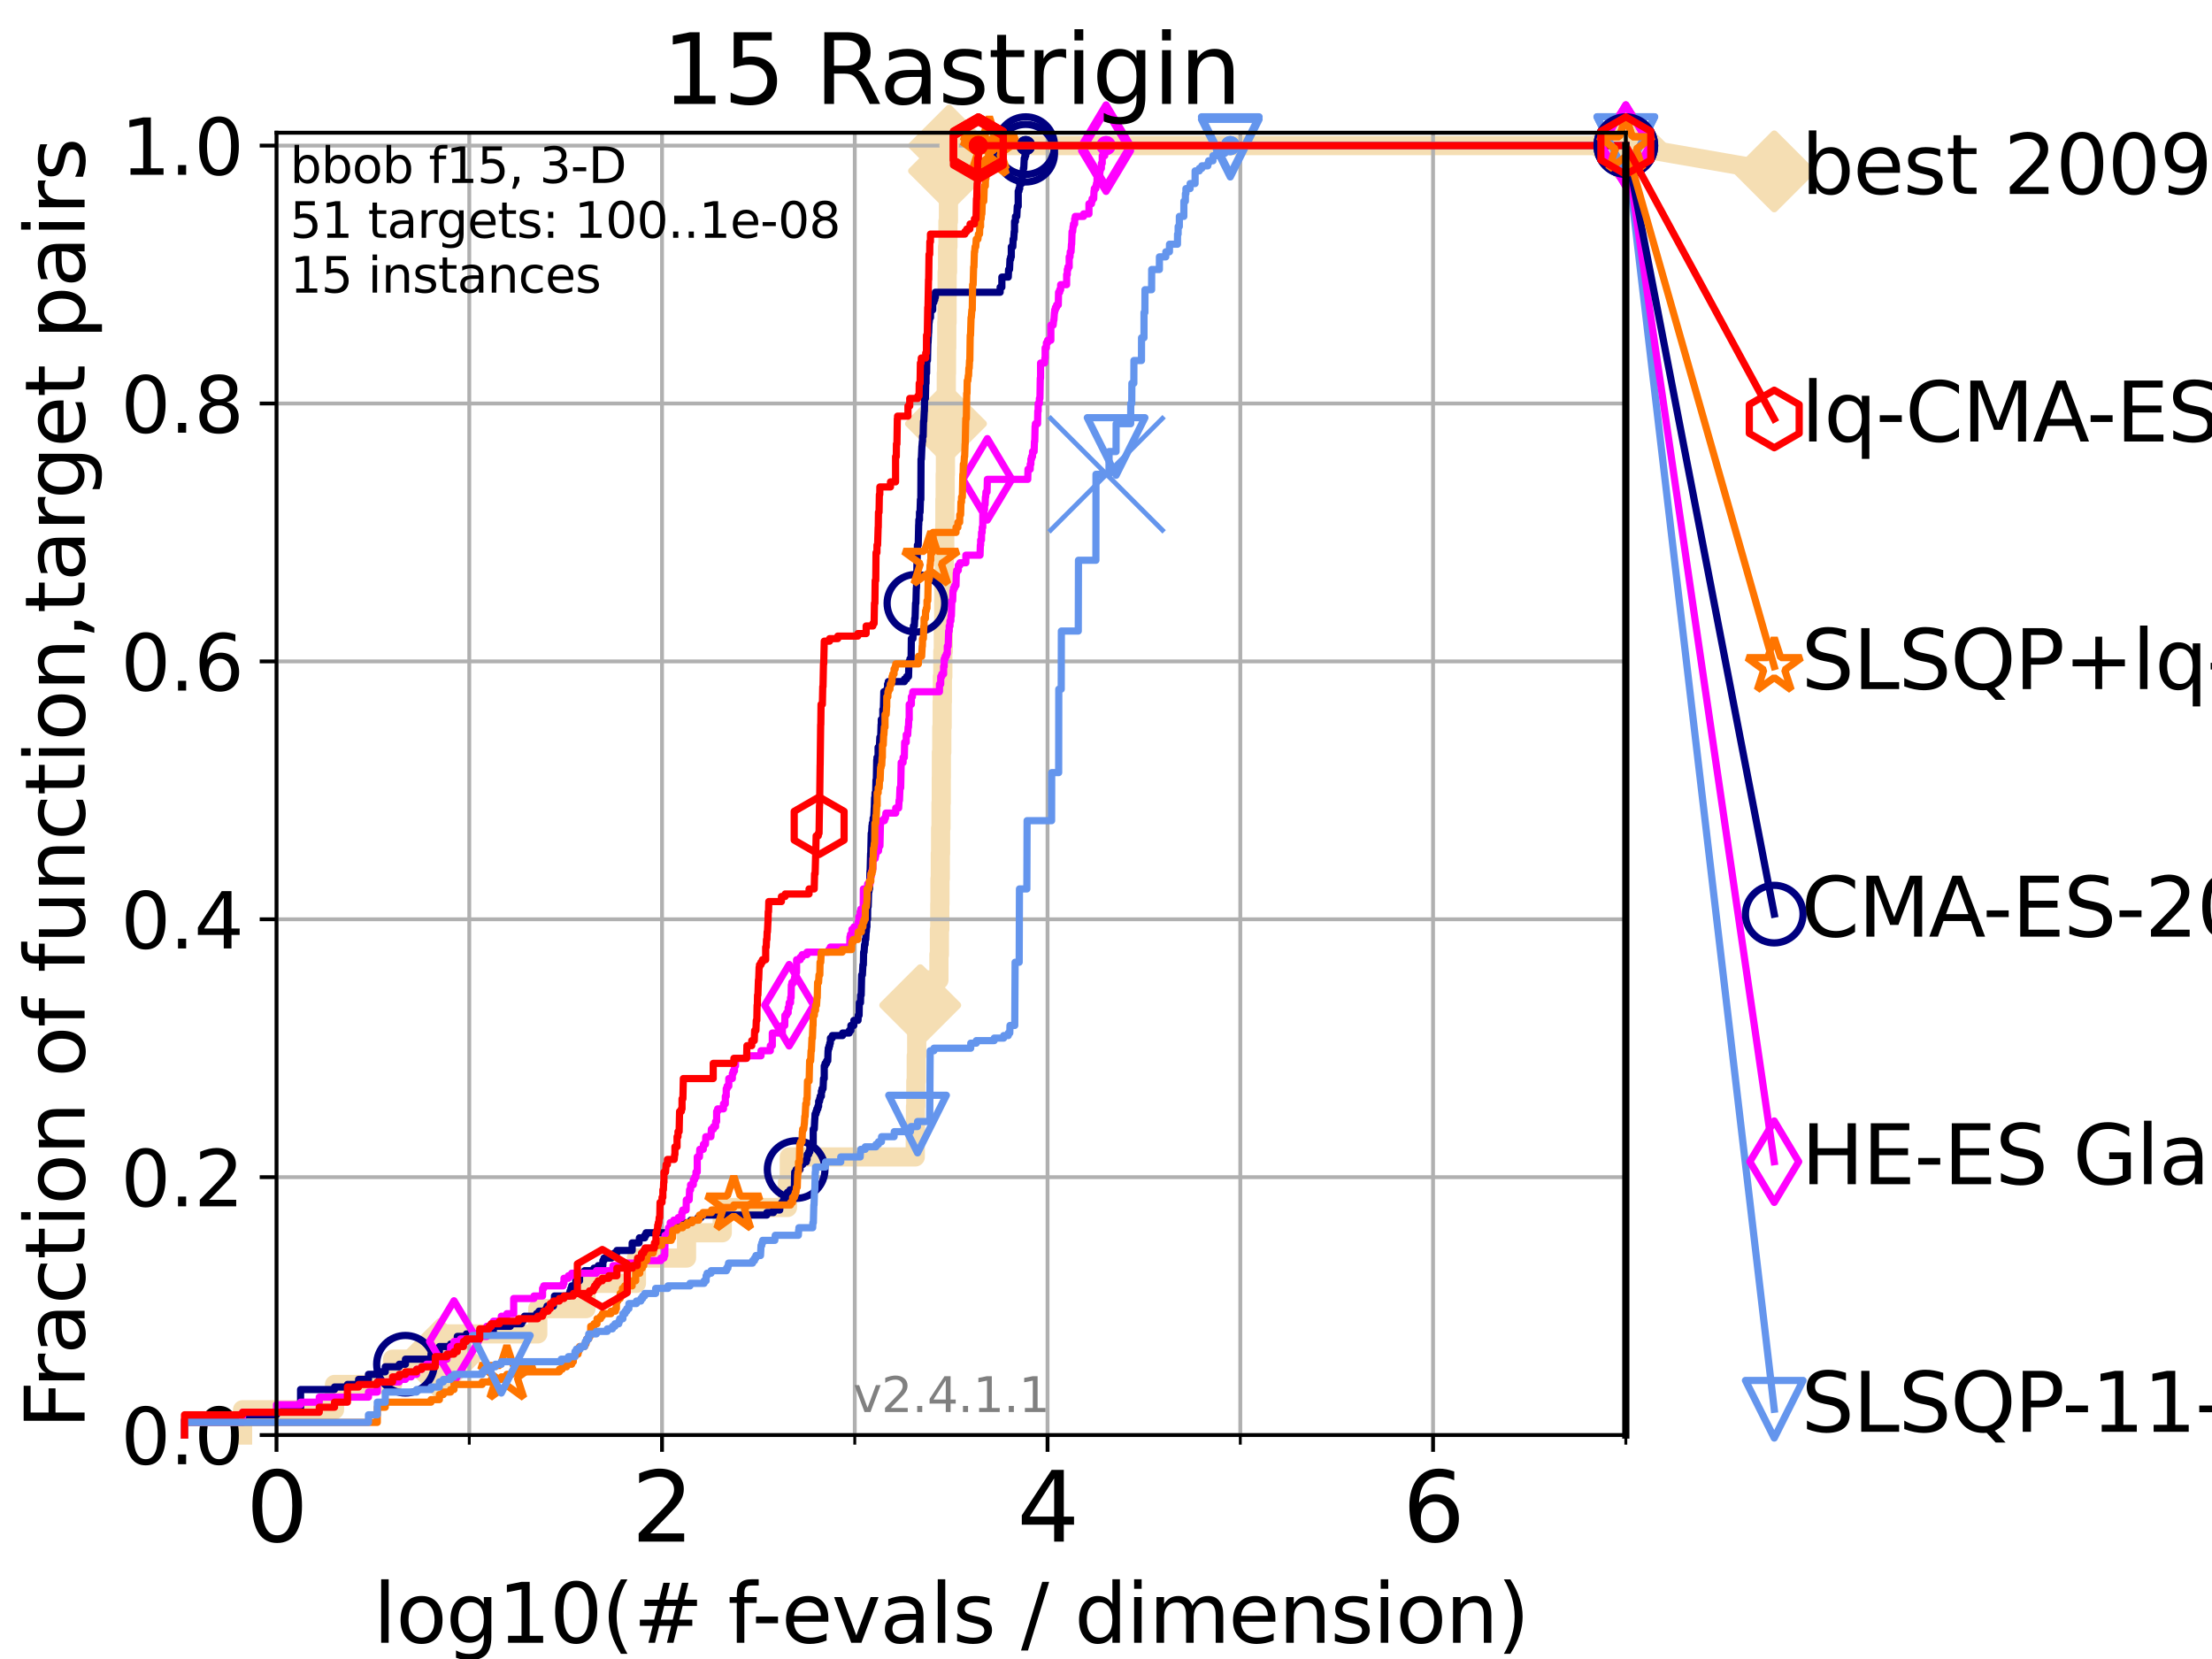 <?xml version="1.0" encoding="utf-8" standalone="no"?>
<!DOCTYPE svg PUBLIC "-//W3C//DTD SVG 1.1//EN"
  "http://www.w3.org/Graphics/SVG/1.1/DTD/svg11.dtd">
<svg height="345.6pt" version="1.1" viewBox="0 0 460.8 345.6" width="460.8pt" xmlns="http://www.w3.org/2000/svg" xmlns:xlink="http://www.w3.org/1999/xlink">
 <defs>
  <style type="text/css">*{stroke-linecap:butt;stroke-linejoin:round;}</style>
 </defs>
 <g id="figure_1">
  <g id="patch_1">
   <path d="M 0 345.6 
L 460.8 345.6 
L 460.8 0 
L 0 0 
z
" style="fill:#ffffff;"/>
  </g>
  <g id="axes_1">
   <g id="patch_2">
    <path d="M 57.6 298.944 
L 338.688 298.944 
L 338.688 27.648 
L 57.6 27.648 
z
" style="fill:#ffffff;"/>
   </g>
   <g id="line2d_1">
    <path d="M 50.529 298.944 
L 50.529 293.677 
L 69.688 293.677 
L 69.688 288.41 
L 81.776 288.41 
L 81.776 283.143 
L 91.535 283.143 
L 91.535 277.877 
L 112.026 277.877 
L 112.026 272.61 
L 122.076 272.61 
L 122.076 267.343 
L 132.581 267.343 
L 132.581 262.076 
L 143.015 262.076 
L 143.015 256.809 
L 150.458 256.809 
L 150.458 251.542 
L 164.05 251.542 
L 164.05 246.275 
L 164.423 246.275 
L 164.423 241.009 
L 190.667 241.009 
L 190.667 235.742 
L 190.715 235.742 
L 190.715 230.475 
L 190.782 230.475 
L 190.782 225.208 
L 190.872 225.208 
L 190.872 219.941 
L 190.964 219.941 
L 190.964 214.674 
L 191.016 214.674 
L 191.016 209.407 
L 191.702 209.407 
L 191.702 204.141 
L 195.593 204.141 
L 195.593 198.874 
L 195.693 198.874 
L 195.693 193.607 
L 195.775 193.607 
L 195.775 188.34 
L 195.811 188.34 
L 195.811 183.073 
L 195.88 183.073 
L 195.88 177.806 
L 195.943 177.806 
L 195.943 172.539 
L 196.026 172.539 
L 196.026 167.272 
L 196.082 167.272 
L 196.082 162.006 
L 196.105 162.006 
L 196.105 156.739 
L 196.189 156.739 
L 196.189 151.472 
L 196.265 151.472 
L 196.265 146.205 
L 196.314 146.205 
L 196.314 140.938 
L 196.408 140.938 
L 196.408 135.671 
L 196.509 135.671 
L 196.509 130.404 
L 196.586 130.404 
L 196.586 125.138 
L 196.626 125.138 
L 196.626 119.871 
L 196.704 119.871 
L 196.704 114.604 
L 196.808 114.604 
L 196.808 109.337 
L 196.837 109.337 
L 196.837 104.07 
L 196.897 104.07 
L 196.897 98.803 
L 196.95 98.803 
L 196.95 93.536 
L 197.05 93.536 
L 197.05 88.27 
L 197.062 88.27 
L 197.062 83.003 
L 197.13 83.003 
L 197.13 77.736 
L 197.179 77.736 
L 197.179 72.469 
L 197.227 72.469 
L 197.227 67.202 
L 197.293 67.202 
L 197.293 61.935 
L 197.305 61.935 
L 197.305 56.668 
L 197.393 56.668 
L 197.393 51.402 
L 197.472 51.402 
L 197.472 46.135 
L 197.574 46.135 
L 197.574 40.868 
L 197.614 40.868 
L 197.614 35.601 
L 197.707 35.601 
L 197.707 30.334 
L 338.688 30.334 
" style="fill:none;stroke:#f5deb3;stroke-linecap:square;stroke-width:4;"/>
   </g>
   <g id="line2d_2">
    <defs>
     <path d="M 0 7.778 
L 7.778 0 
L 0 -7.778 
L -7.778 0 
z
" id="md27b271faf" style="stroke:#f5deb3;stroke-linejoin:miter;stroke-width:1.5;"/>
    </defs>
    <g>
     <use style="fill:#f5deb3;stroke:#f5deb3;stroke-linejoin:miter;stroke-width:1.5;" x="91.535" xlink:href="#md27b271faf" y="283.143"/>
     <use style="fill:#f5deb3;stroke:#f5deb3;stroke-linejoin:miter;stroke-width:1.5;" x="191.702" xlink:href="#md27b271faf" y="209.407"/>
     <use style="fill:#f5deb3;stroke:#f5deb3;stroke-linejoin:miter;stroke-width:1.5;" x="197.062" xlink:href="#md27b271faf" y="88.27"/>
     <use style="fill:#f5deb3;stroke:#f5deb3;stroke-linejoin:miter;stroke-width:1.5;" x="197.707" xlink:href="#md27b271faf" y="35.601"/>
     <use style="fill:#f5deb3;stroke:#f5deb3;stroke-linejoin:miter;stroke-width:1.5;" x="197.707" xlink:href="#md27b271faf" y="30.334"/>
     <use style="fill:#f5deb3;stroke:#f5deb3;stroke-linejoin:miter;stroke-width:1.5;" x="338.688" xlink:href="#md27b271faf" y="30.334"/>
    </g>
   </g>
   <g id="line2d_3">
    <path style="fill:none;stroke:#f5deb3;stroke-linecap:square;stroke-width:4;"/>
    <g/>
   </g>
   <g id="line2d_4">
    <path d="M 338.688 30.334 
L 369.608 35.706 
" style="fill:none;stroke:#f5deb3;stroke-linecap:square;stroke-width:4;"/>
    <g>
     <use style="fill:#f5deb3;stroke:#f5deb3;stroke-linejoin:miter;stroke-width:1.5;" x="338.688" xlink:href="#md27b271faf" y="30.334"/>
     <use style="fill:#f5deb3;stroke:#f5deb3;stroke-linejoin:miter;stroke-width:1.5;" x="369.608" xlink:href="#md27b271faf" y="35.706"/>
    </g>
   </g>
   <g id="matplotlib.axis_1">
    <g id="xtick_1">
     <g id="line2d_5">
      <path clip-path="url(#p50ecb1d99b)" d="M 57.6 298.944 
L 57.6 27.648 
" style="fill:none;stroke:#b0b0b0;stroke-linecap:square;stroke-width:0.8;"/>
     </g>
     <g id="line2d_6">
      <defs>
       <path d="M 0 0 
L 0 3.5 
" id="m069a4ca400" style="stroke:#000000;stroke-width:0.8;"/>
      </defs>
      <g>
       <use style="stroke:#000000;stroke-width:0.8;" x="57.6" xlink:href="#m069a4ca400" y="298.944"/>
      </g>
     </g>
     <g id="text_1">
      <!-- 0 -->
      <g transform="translate(51.237 321.141)scale(0.2 -0.2)">
       <defs>
        <path d="M 2034 4250 
Q 1547 4250 1301 3770 
Q 1056 3291 1056 2328 
Q 1056 1369 1301 889 
Q 1547 409 2034 409 
Q 2525 409 2770 889 
Q 3016 1369 3016 2328 
Q 3016 3291 2770 3770 
Q 2525 4250 2034 4250 
z
M 2034 4750 
Q 2819 4750 3233 4129 
Q 3647 3509 3647 2328 
Q 3647 1150 3233 529 
Q 2819 -91 2034 -91 
Q 1250 -91 836 529 
Q 422 1150 422 2328 
Q 422 3509 836 4129 
Q 1250 4750 2034 4750 
z
" id="DejaVuSans-30" transform="scale(0.016)"/>
       </defs>
       <use xlink:href="#DejaVuSans-30"/>
      </g>
     </g>
    </g>
    <g id="xtick_2">
     <g id="line2d_7">
      <path clip-path="url(#p50ecb1d99b)" d="M 137.911 298.944 
L 137.911 27.648 
" style="fill:none;stroke:#b0b0b0;stroke-linecap:square;stroke-width:0.8;"/>
     </g>
     <g id="line2d_8">
      <g>
       <use style="stroke:#000000;stroke-width:0.8;" x="137.911" xlink:href="#m069a4ca400" y="298.944"/>
      </g>
     </g>
     <g id="text_2">
      <!-- 2 -->
      <g transform="translate(131.548 321.141)scale(0.2 -0.2)">
       <defs>
        <path d="M 1228 531 
L 3431 531 
L 3431 0 
L 469 0 
L 469 531 
Q 828 903 1448 1529 
Q 2069 2156 2228 2338 
Q 2531 2678 2651 2914 
Q 2772 3150 2772 3378 
Q 2772 3750 2511 3984 
Q 2250 4219 1831 4219 
Q 1534 4219 1204 4116 
Q 875 4013 500 3803 
L 500 4441 
Q 881 4594 1212 4672 
Q 1544 4750 1819 4750 
Q 2544 4750 2975 4387 
Q 3406 4025 3406 3419 
Q 3406 3131 3298 2873 
Q 3191 2616 2906 2266 
Q 2828 2175 2409 1742 
Q 1991 1309 1228 531 
z
" id="DejaVuSans-32" transform="scale(0.016)"/>
       </defs>
       <use xlink:href="#DejaVuSans-32"/>
      </g>
     </g>
    </g>
    <g id="xtick_3">
     <g id="line2d_9">
      <path clip-path="url(#p50ecb1d99b)" d="M 218.222 298.944 
L 218.222 27.648 
" style="fill:none;stroke:#b0b0b0;stroke-linecap:square;stroke-width:0.8;"/>
     </g>
     <g id="line2d_10">
      <g>
       <use style="stroke:#000000;stroke-width:0.8;" x="218.222" xlink:href="#m069a4ca400" y="298.944"/>
      </g>
     </g>
     <g id="text_3">
      <!-- 4 -->
      <g transform="translate(211.859 321.141)scale(0.2 -0.2)">
       <defs>
        <path d="M 2419 4116 
L 825 1625 
L 2419 1625 
L 2419 4116 
z
M 2253 4666 
L 3047 4666 
L 3047 1625 
L 3713 1625 
L 3713 1100 
L 3047 1100 
L 3047 0 
L 2419 0 
L 2419 1100 
L 313 1100 
L 313 1709 
L 2253 4666 
z
" id="DejaVuSans-34" transform="scale(0.016)"/>
       </defs>
       <use xlink:href="#DejaVuSans-34"/>
      </g>
     </g>
    </g>
    <g id="xtick_4">
     <g id="line2d_11">
      <path clip-path="url(#p50ecb1d99b)" d="M 298.533 298.944 
L 298.533 27.648 
" style="fill:none;stroke:#b0b0b0;stroke-linecap:square;stroke-width:0.8;"/>
     </g>
     <g id="line2d_12">
      <g>
       <use style="stroke:#000000;stroke-width:0.8;" x="298.533" xlink:href="#m069a4ca400" y="298.944"/>
      </g>
     </g>
     <g id="text_4">
      <!-- 6 -->
      <g transform="translate(292.17 321.141)scale(0.2 -0.2)">
       <defs>
        <path d="M 2113 2584 
Q 1688 2584 1439 2293 
Q 1191 2003 1191 1497 
Q 1191 994 1439 701 
Q 1688 409 2113 409 
Q 2538 409 2786 701 
Q 3034 994 3034 1497 
Q 3034 2003 2786 2293 
Q 2538 2584 2113 2584 
z
M 3366 4563 
L 3366 3988 
Q 3128 4100 2886 4159 
Q 2644 4219 2406 4219 
Q 1781 4219 1451 3797 
Q 1122 3375 1075 2522 
Q 1259 2794 1537 2939 
Q 1816 3084 2150 3084 
Q 2853 3084 3261 2657 
Q 3669 2231 3669 1497 
Q 3669 778 3244 343 
Q 2819 -91 2113 -91 
Q 1303 -91 875 529 
Q 447 1150 447 2328 
Q 447 3434 972 4092 
Q 1497 4750 2381 4750 
Q 2619 4750 2861 4703 
Q 3103 4656 3366 4563 
z
" id="DejaVuSans-36" transform="scale(0.016)"/>
       </defs>
       <use xlink:href="#DejaVuSans-36"/>
      </g>
     </g>
    </g>
    <g id="xtick_5">
     <g id="line2d_13">
      <path clip-path="url(#p50ecb1d99b)" d="M 97.755 298.944 
L 97.755 27.648 
" style="fill:none;stroke:#b0b0b0;stroke-linecap:square;stroke-width:0.8;"/>
     </g>
     <g id="line2d_14">
      <defs>
       <path d="M 0 0 
L 0 2 
" id="m0ea763a06c" style="stroke:#000000;stroke-width:0.6;"/>
      </defs>
      <g>
       <use style="stroke:#000000;stroke-width:0.6;" x="97.755" xlink:href="#m0ea763a06c" y="298.944"/>
      </g>
     </g>
    </g>
    <g id="xtick_6">
     <g id="line2d_15">
      <path clip-path="url(#p50ecb1d99b)" d="M 178.066 298.944 
L 178.066 27.648 
" style="fill:none;stroke:#b0b0b0;stroke-linecap:square;stroke-width:0.8;"/>
     </g>
     <g id="line2d_16">
      <g>
       <use style="stroke:#000000;stroke-width:0.6;" x="178.066" xlink:href="#m0ea763a06c" y="298.944"/>
      </g>
     </g>
    </g>
    <g id="xtick_7">
     <g id="line2d_17">
      <path clip-path="url(#p50ecb1d99b)" d="M 258.377 298.944 
L 258.377 27.648 
" style="fill:none;stroke:#b0b0b0;stroke-linecap:square;stroke-width:0.8;"/>
     </g>
     <g id="line2d_18">
      <g>
       <use style="stroke:#000000;stroke-width:0.6;" x="258.377" xlink:href="#m0ea763a06c" y="298.944"/>
      </g>
     </g>
    </g>
    <g id="xtick_8">
     <g id="line2d_19">
      <path clip-path="url(#p50ecb1d99b)" d="M 338.688 298.944 
L 338.688 27.648 
" style="fill:none;stroke:#b0b0b0;stroke-linecap:square;stroke-width:0.8;"/>
     </g>
     <g id="line2d_20">
      <g>
       <use style="stroke:#000000;stroke-width:0.6;" x="338.688" xlink:href="#m0ea763a06c" y="298.944"/>
      </g>
     </g>
    </g>
    <g id="text_5">
     <!-- log10(# f-evals / dimension) -->
     <g transform="translate(77.764 342.218)scale(0.17 -0.17)">
      <defs>
       <path d="M 603 4863 
L 1178 4863 
L 1178 0 
L 603 0 
L 603 4863 
z
" id="DejaVuSans-6c" transform="scale(0.016)"/>
       <path d="M 1959 3097 
Q 1497 3097 1228 2736 
Q 959 2375 959 1747 
Q 959 1119 1226 758 
Q 1494 397 1959 397 
Q 2419 397 2687 759 
Q 2956 1122 2956 1747 
Q 2956 2369 2687 2733 
Q 2419 3097 1959 3097 
z
M 1959 3584 
Q 2709 3584 3137 3096 
Q 3566 2609 3566 1747 
Q 3566 888 3137 398 
Q 2709 -91 1959 -91 
Q 1206 -91 779 398 
Q 353 888 353 1747 
Q 353 2609 779 3096 
Q 1206 3584 1959 3584 
z
" id="DejaVuSans-6f" transform="scale(0.016)"/>
       <path d="M 2906 1791 
Q 2906 2416 2648 2759 
Q 2391 3103 1925 3103 
Q 1463 3103 1205 2759 
Q 947 2416 947 1791 
Q 947 1169 1205 825 
Q 1463 481 1925 481 
Q 2391 481 2648 825 
Q 2906 1169 2906 1791 
z
M 3481 434 
Q 3481 -459 3084 -895 
Q 2688 -1331 1869 -1331 
Q 1566 -1331 1297 -1286 
Q 1028 -1241 775 -1147 
L 775 -588 
Q 1028 -725 1275 -790 
Q 1522 -856 1778 -856 
Q 2344 -856 2625 -561 
Q 2906 -266 2906 331 
L 2906 616 
Q 2728 306 2450 153 
Q 2172 0 1784 0 
Q 1141 0 747 490 
Q 353 981 353 1791 
Q 353 2603 747 3093 
Q 1141 3584 1784 3584 
Q 2172 3584 2450 3431 
Q 2728 3278 2906 2969 
L 2906 3500 
L 3481 3500 
L 3481 434 
z
" id="DejaVuSans-67" transform="scale(0.016)"/>
       <path d="M 794 531 
L 1825 531 
L 1825 4091 
L 703 3866 
L 703 4441 
L 1819 4666 
L 2450 4666 
L 2450 531 
L 3481 531 
L 3481 0 
L 794 0 
L 794 531 
z
" id="DejaVuSans-31" transform="scale(0.016)"/>
       <path d="M 1984 4856 
Q 1566 4138 1362 3434 
Q 1159 2731 1159 2009 
Q 1159 1288 1364 580 
Q 1569 -128 1984 -844 
L 1484 -844 
Q 1016 -109 783 600 
Q 550 1309 550 2009 
Q 550 2706 781 3412 
Q 1013 4119 1484 4856 
L 1984 4856 
z
" id="DejaVuSans-28" transform="scale(0.016)"/>
       <path d="M 3272 2816 
L 2363 2816 
L 2100 1772 
L 3016 1772 
L 3272 2816 
z
M 2803 4594 
L 2478 3297 
L 3391 3297 
L 3719 4594 
L 4219 4594 
L 3897 3297 
L 4872 3297 
L 4872 2816 
L 3775 2816 
L 3519 1772 
L 4513 1772 
L 4513 1294 
L 3397 1294 
L 3072 0 
L 2572 0 
L 2894 1294 
L 1978 1294 
L 1656 0 
L 1153 0 
L 1478 1294 
L 494 1294 
L 494 1772 
L 1594 1772 
L 1856 2816 
L 850 2816 
L 850 3297 
L 1978 3297 
L 2297 4594 
L 2803 4594 
z
" id="DejaVuSans-23" transform="scale(0.016)"/>
       <path id="DejaVuSans-20" transform="scale(0.016)"/>
       <path d="M 2375 4863 
L 2375 4384 
L 1825 4384 
Q 1516 4384 1395 4259 
Q 1275 4134 1275 3809 
L 1275 3500 
L 2222 3500 
L 2222 3053 
L 1275 3053 
L 1275 0 
L 697 0 
L 697 3053 
L 147 3053 
L 147 3500 
L 697 3500 
L 697 3744 
Q 697 4328 969 4595 
Q 1241 4863 1831 4863 
L 2375 4863 
z
" id="DejaVuSans-66" transform="scale(0.016)"/>
       <path d="M 313 2009 
L 1997 2009 
L 1997 1497 
L 313 1497 
L 313 2009 
z
" id="DejaVuSans-2d" transform="scale(0.016)"/>
       <path d="M 3597 1894 
L 3597 1613 
L 953 1613 
Q 991 1019 1311 708 
Q 1631 397 2203 397 
Q 2534 397 2845 478 
Q 3156 559 3463 722 
L 3463 178 
Q 3153 47 2828 -22 
Q 2503 -91 2169 -91 
Q 1331 -91 842 396 
Q 353 884 353 1716 
Q 353 2575 817 3079 
Q 1281 3584 2069 3584 
Q 2775 3584 3186 3129 
Q 3597 2675 3597 1894 
z
M 3022 2063 
Q 3016 2534 2758 2815 
Q 2500 3097 2075 3097 
Q 1594 3097 1305 2825 
Q 1016 2553 972 2059 
L 3022 2063 
z
" id="DejaVuSans-65" transform="scale(0.016)"/>
       <path d="M 191 3500 
L 800 3500 
L 1894 563 
L 2988 3500 
L 3597 3500 
L 2284 0 
L 1503 0 
L 191 3500 
z
" id="DejaVuSans-76" transform="scale(0.016)"/>
       <path d="M 2194 1759 
Q 1497 1759 1228 1600 
Q 959 1441 959 1056 
Q 959 750 1161 570 
Q 1363 391 1709 391 
Q 2188 391 2477 730 
Q 2766 1069 2766 1631 
L 2766 1759 
L 2194 1759 
z
M 3341 1997 
L 3341 0 
L 2766 0 
L 2766 531 
Q 2569 213 2275 61 
Q 1981 -91 1556 -91 
Q 1019 -91 701 211 
Q 384 513 384 1019 
Q 384 1609 779 1909 
Q 1175 2209 1959 2209 
L 2766 2209 
L 2766 2266 
Q 2766 2663 2505 2880 
Q 2244 3097 1772 3097 
Q 1472 3097 1187 3025 
Q 903 2953 641 2809 
L 641 3341 
Q 956 3463 1253 3523 
Q 1550 3584 1831 3584 
Q 2591 3584 2966 3190 
Q 3341 2797 3341 1997 
z
" id="DejaVuSans-61" transform="scale(0.016)"/>
       <path d="M 2834 3397 
L 2834 2853 
Q 2591 2978 2328 3040 
Q 2066 3103 1784 3103 
Q 1356 3103 1142 2972 
Q 928 2841 928 2578 
Q 928 2378 1081 2264 
Q 1234 2150 1697 2047 
L 1894 2003 
Q 2506 1872 2764 1633 
Q 3022 1394 3022 966 
Q 3022 478 2636 193 
Q 2250 -91 1575 -91 
Q 1294 -91 989 -36 
Q 684 19 347 128 
L 347 722 
Q 666 556 975 473 
Q 1284 391 1588 391 
Q 1994 391 2212 530 
Q 2431 669 2431 922 
Q 2431 1156 2273 1281 
Q 2116 1406 1581 1522 
L 1381 1569 
Q 847 1681 609 1914 
Q 372 2147 372 2553 
Q 372 3047 722 3315 
Q 1072 3584 1716 3584 
Q 2034 3584 2315 3537 
Q 2597 3491 2834 3397 
z
" id="DejaVuSans-73" transform="scale(0.016)"/>
       <path d="M 1625 4666 
L 2156 4666 
L 531 -594 
L 0 -594 
L 1625 4666 
z
" id="DejaVuSans-2f" transform="scale(0.016)"/>
       <path d="M 2906 2969 
L 2906 4863 
L 3481 4863 
L 3481 0 
L 2906 0 
L 2906 525 
Q 2725 213 2448 61 
Q 2172 -91 1784 -91 
Q 1150 -91 751 415 
Q 353 922 353 1747 
Q 353 2572 751 3078 
Q 1150 3584 1784 3584 
Q 2172 3584 2448 3432 
Q 2725 3281 2906 2969 
z
M 947 1747 
Q 947 1113 1208 752 
Q 1469 391 1925 391 
Q 2381 391 2643 752 
Q 2906 1113 2906 1747 
Q 2906 2381 2643 2742 
Q 2381 3103 1925 3103 
Q 1469 3103 1208 2742 
Q 947 2381 947 1747 
z
" id="DejaVuSans-64" transform="scale(0.016)"/>
       <path d="M 603 3500 
L 1178 3500 
L 1178 0 
L 603 0 
L 603 3500 
z
M 603 4863 
L 1178 4863 
L 1178 4134 
L 603 4134 
L 603 4863 
z
" id="DejaVuSans-69" transform="scale(0.016)"/>
       <path d="M 3328 2828 
Q 3544 3216 3844 3400 
Q 4144 3584 4550 3584 
Q 5097 3584 5394 3201 
Q 5691 2819 5691 2113 
L 5691 0 
L 5113 0 
L 5113 2094 
Q 5113 2597 4934 2840 
Q 4756 3084 4391 3084 
Q 3944 3084 3684 2787 
Q 3425 2491 3425 1978 
L 3425 0 
L 2847 0 
L 2847 2094 
Q 2847 2600 2669 2842 
Q 2491 3084 2119 3084 
Q 1678 3084 1418 2786 
Q 1159 2488 1159 1978 
L 1159 0 
L 581 0 
L 581 3500 
L 1159 3500 
L 1159 2956 
Q 1356 3278 1631 3431 
Q 1906 3584 2284 3584 
Q 2666 3584 2933 3390 
Q 3200 3197 3328 2828 
z
" id="DejaVuSans-6d" transform="scale(0.016)"/>
       <path d="M 3513 2113 
L 3513 0 
L 2938 0 
L 2938 2094 
Q 2938 2591 2744 2837 
Q 2550 3084 2163 3084 
Q 1697 3084 1428 2787 
Q 1159 2491 1159 1978 
L 1159 0 
L 581 0 
L 581 3500 
L 1159 3500 
L 1159 2956 
Q 1366 3272 1645 3428 
Q 1925 3584 2291 3584 
Q 2894 3584 3203 3211 
Q 3513 2838 3513 2113 
z
" id="DejaVuSans-6e" transform="scale(0.016)"/>
       <path d="M 513 4856 
L 1013 4856 
Q 1481 4119 1714 3412 
Q 1947 2706 1947 2009 
Q 1947 1309 1714 600 
Q 1481 -109 1013 -844 
L 513 -844 
Q 928 -128 1133 580 
Q 1338 1288 1338 2009 
Q 1338 2731 1133 3434 
Q 928 4138 513 4856 
z
" id="DejaVuSans-29" transform="scale(0.016)"/>
      </defs>
      <use xlink:href="#DejaVuSans-6c"/>
      <use x="27.783" xlink:href="#DejaVuSans-6f"/>
      <use x="88.965" xlink:href="#DejaVuSans-67"/>
      <use x="152.441" xlink:href="#DejaVuSans-31"/>
      <use x="216.064" xlink:href="#DejaVuSans-30"/>
      <use x="279.688" xlink:href="#DejaVuSans-28"/>
      <use x="318.701" xlink:href="#DejaVuSans-23"/>
      <use x="402.49" xlink:href="#DejaVuSans-20"/>
      <use x="434.277" xlink:href="#DejaVuSans-66"/>
      <use x="463.982" xlink:href="#DejaVuSans-2d"/>
      <use x="500.066" xlink:href="#DejaVuSans-65"/>
      <use x="561.59" xlink:href="#DejaVuSans-76"/>
      <use x="620.77" xlink:href="#DejaVuSans-61"/>
      <use x="682.049" xlink:href="#DejaVuSans-6c"/>
      <use x="709.832" xlink:href="#DejaVuSans-73"/>
      <use x="761.932" xlink:href="#DejaVuSans-20"/>
      <use x="793.719" xlink:href="#DejaVuSans-2f"/>
      <use x="827.41" xlink:href="#DejaVuSans-20"/>
      <use x="859.197" xlink:href="#DejaVuSans-64"/>
      <use x="922.674" xlink:href="#DejaVuSans-69"/>
      <use x="950.457" xlink:href="#DejaVuSans-6d"/>
      <use x="1047.869" xlink:href="#DejaVuSans-65"/>
      <use x="1109.393" xlink:href="#DejaVuSans-6e"/>
      <use x="1172.771" xlink:href="#DejaVuSans-73"/>
      <use x="1224.871" xlink:href="#DejaVuSans-69"/>
      <use x="1252.654" xlink:href="#DejaVuSans-6f"/>
      <use x="1313.836" xlink:href="#DejaVuSans-6e"/>
      <use x="1377.215" xlink:href="#DejaVuSans-29"/>
     </g>
    </g>
   </g>
   <g id="matplotlib.axis_2">
    <g id="ytick_1">
     <g id="line2d_21">
      <path clip-path="url(#p50ecb1d99b)" d="M 57.6 298.944 
L 338.688 298.944 
" style="fill:none;stroke:#b0b0b0;stroke-linecap:square;stroke-width:0.8;"/>
     </g>
     <g id="line2d_22">
      <defs>
       <path d="M 0 0 
L -3.5 0 
" id="mb44e39d3c4" style="stroke:#000000;stroke-width:0.8;"/>
      </defs>
      <g>
       <use style="stroke:#000000;stroke-width:0.8;" x="57.6" xlink:href="#mb44e39d3c4" y="298.944"/>
      </g>
     </g>
     <g id="text_6">
      <!-- 0.0 -->
      <g transform="translate(25.155 305.023)scale(0.16 -0.16)">
       <defs>
        <path d="M 684 794 
L 1344 794 
L 1344 0 
L 684 0 
L 684 794 
z
" id="DejaVuSans-2e" transform="scale(0.016)"/>
       </defs>
       <use xlink:href="#DejaVuSans-30"/>
       <use x="63.623" xlink:href="#DejaVuSans-2e"/>
       <use x="95.41" xlink:href="#DejaVuSans-30"/>
      </g>
     </g>
    </g>
    <g id="ytick_2">
     <g id="line2d_23">
      <path clip-path="url(#p50ecb1d99b)" d="M 57.6 245.222 
L 338.688 245.222 
" style="fill:none;stroke:#b0b0b0;stroke-linecap:square;stroke-width:0.8;"/>
     </g>
     <g id="line2d_24">
      <g>
       <use style="stroke:#000000;stroke-width:0.8;" x="57.6" xlink:href="#mb44e39d3c4" y="245.222"/>
      </g>
     </g>
     <g id="text_7">
      <!-- 0.2 -->
      <g transform="translate(25.155 251.301)scale(0.16 -0.16)">
       <use xlink:href="#DejaVuSans-30"/>
       <use x="63.623" xlink:href="#DejaVuSans-2e"/>
       <use x="95.41" xlink:href="#DejaVuSans-32"/>
      </g>
     </g>
    </g>
    <g id="ytick_3">
     <g id="line2d_25">
      <path clip-path="url(#p50ecb1d99b)" d="M 57.6 191.5 
L 338.688 191.5 
" style="fill:none;stroke:#b0b0b0;stroke-linecap:square;stroke-width:0.8;"/>
     </g>
     <g id="line2d_26">
      <g>
       <use style="stroke:#000000;stroke-width:0.8;" x="57.6" xlink:href="#mb44e39d3c4" y="191.5"/>
      </g>
     </g>
     <g id="text_8">
      <!-- 0.4 -->
      <g transform="translate(25.155 197.579)scale(0.16 -0.16)">
       <use xlink:href="#DejaVuSans-30"/>
       <use x="63.623" xlink:href="#DejaVuSans-2e"/>
       <use x="95.41" xlink:href="#DejaVuSans-34"/>
      </g>
     </g>
    </g>
    <g id="ytick_4">
     <g id="line2d_27">
      <path clip-path="url(#p50ecb1d99b)" d="M 57.6 137.778 
L 338.688 137.778 
" style="fill:none;stroke:#b0b0b0;stroke-linecap:square;stroke-width:0.8;"/>
     </g>
     <g id="line2d_28">
      <g>
       <use style="stroke:#000000;stroke-width:0.8;" x="57.6" xlink:href="#mb44e39d3c4" y="137.778"/>
      </g>
     </g>
     <g id="text_9">
      <!-- 0.6 -->
      <g transform="translate(25.155 143.857)scale(0.16 -0.16)">
       <use xlink:href="#DejaVuSans-30"/>
       <use x="63.623" xlink:href="#DejaVuSans-2e"/>
       <use x="95.41" xlink:href="#DejaVuSans-36"/>
      </g>
     </g>
    </g>
    <g id="ytick_5">
     <g id="line2d_29">
      <path clip-path="url(#p50ecb1d99b)" d="M 57.6 84.056 
L 338.688 84.056 
" style="fill:none;stroke:#b0b0b0;stroke-linecap:square;stroke-width:0.8;"/>
     </g>
     <g id="line2d_30">
      <g>
       <use style="stroke:#000000;stroke-width:0.8;" x="57.6" xlink:href="#mb44e39d3c4" y="84.056"/>
      </g>
     </g>
     <g id="text_10">
      <!-- 0.8 -->
      <g transform="translate(25.155 90.135)scale(0.16 -0.16)">
       <defs>
        <path d="M 2034 2216 
Q 1584 2216 1326 1975 
Q 1069 1734 1069 1313 
Q 1069 891 1326 650 
Q 1584 409 2034 409 
Q 2484 409 2743 651 
Q 3003 894 3003 1313 
Q 3003 1734 2745 1975 
Q 2488 2216 2034 2216 
z
M 1403 2484 
Q 997 2584 770 2862 
Q 544 3141 544 3541 
Q 544 4100 942 4425 
Q 1341 4750 2034 4750 
Q 2731 4750 3128 4425 
Q 3525 4100 3525 3541 
Q 3525 3141 3298 2862 
Q 3072 2584 2669 2484 
Q 3125 2378 3379 2068 
Q 3634 1759 3634 1313 
Q 3634 634 3220 271 
Q 2806 -91 2034 -91 
Q 1263 -91 848 271 
Q 434 634 434 1313 
Q 434 1759 690 2068 
Q 947 2378 1403 2484 
z
M 1172 3481 
Q 1172 3119 1398 2916 
Q 1625 2713 2034 2713 
Q 2441 2713 2670 2916 
Q 2900 3119 2900 3481 
Q 2900 3844 2670 4047 
Q 2441 4250 2034 4250 
Q 1625 4250 1398 4047 
Q 1172 3844 1172 3481 
z
" id="DejaVuSans-38" transform="scale(0.016)"/>
       </defs>
       <use xlink:href="#DejaVuSans-30"/>
       <use x="63.623" xlink:href="#DejaVuSans-2e"/>
       <use x="95.41" xlink:href="#DejaVuSans-38"/>
      </g>
     </g>
    </g>
    <g id="ytick_6">
     <g id="line2d_31">
      <path clip-path="url(#p50ecb1d99b)" d="M 57.6 30.334 
L 338.688 30.334 
" style="fill:none;stroke:#b0b0b0;stroke-linecap:square;stroke-width:0.8;"/>
     </g>
     <g id="line2d_32">
      <g>
       <use style="stroke:#000000;stroke-width:0.8;" x="57.6" xlink:href="#mb44e39d3c4" y="30.334"/>
      </g>
     </g>
     <g id="text_11">
      <!-- 1.0 -->
      <g transform="translate(25.155 36.413)scale(0.16 -0.16)">
       <use xlink:href="#DejaVuSans-31"/>
       <use x="63.623" xlink:href="#DejaVuSans-2e"/>
       <use x="95.41" xlink:href="#DejaVuSans-30"/>
      </g>
     </g>
    </g>
    <g id="text_12">
     <!-- Fraction of function,target pairs -->
     <g transform="translate(17.62 297.681)rotate(-90)scale(0.17 -0.17)">
      <defs>
       <path d="M 628 4666 
L 3309 4666 
L 3309 4134 
L 1259 4134 
L 1259 2759 
L 3109 2759 
L 3109 2228 
L 1259 2228 
L 1259 0 
L 628 0 
L 628 4666 
z
" id="DejaVuSans-46" transform="scale(0.016)"/>
       <path d="M 2631 2963 
Q 2534 3019 2420 3045 
Q 2306 3072 2169 3072 
Q 1681 3072 1420 2755 
Q 1159 2438 1159 1844 
L 1159 0 
L 581 0 
L 581 3500 
L 1159 3500 
L 1159 2956 
Q 1341 3275 1631 3429 
Q 1922 3584 2338 3584 
Q 2397 3584 2469 3576 
Q 2541 3569 2628 3553 
L 2631 2963 
z
" id="DejaVuSans-72" transform="scale(0.016)"/>
       <path d="M 3122 3366 
L 3122 2828 
Q 2878 2963 2633 3030 
Q 2388 3097 2138 3097 
Q 1578 3097 1268 2742 
Q 959 2388 959 1747 
Q 959 1106 1268 751 
Q 1578 397 2138 397 
Q 2388 397 2633 464 
Q 2878 531 3122 666 
L 3122 134 
Q 2881 22 2623 -34 
Q 2366 -91 2075 -91 
Q 1284 -91 818 406 
Q 353 903 353 1747 
Q 353 2603 823 3093 
Q 1294 3584 2113 3584 
Q 2378 3584 2631 3529 
Q 2884 3475 3122 3366 
z
" id="DejaVuSans-63" transform="scale(0.016)"/>
       <path d="M 1172 4494 
L 1172 3500 
L 2356 3500 
L 2356 3053 
L 1172 3053 
L 1172 1153 
Q 1172 725 1289 603 
Q 1406 481 1766 481 
L 2356 481 
L 2356 0 
L 1766 0 
Q 1100 0 847 248 
Q 594 497 594 1153 
L 594 3053 
L 172 3053 
L 172 3500 
L 594 3500 
L 594 4494 
L 1172 4494 
z
" id="DejaVuSans-74" transform="scale(0.016)"/>
       <path d="M 544 1381 
L 544 3500 
L 1119 3500 
L 1119 1403 
Q 1119 906 1312 657 
Q 1506 409 1894 409 
Q 2359 409 2629 706 
Q 2900 1003 2900 1516 
L 2900 3500 
L 3475 3500 
L 3475 0 
L 2900 0 
L 2900 538 
Q 2691 219 2414 64 
Q 2138 -91 1772 -91 
Q 1169 -91 856 284 
Q 544 659 544 1381 
z
M 1991 3584 
L 1991 3584 
z
" id="DejaVuSans-75" transform="scale(0.016)"/>
       <path d="M 750 794 
L 1409 794 
L 1409 256 
L 897 -744 
L 494 -744 
L 750 256 
L 750 794 
z
" id="DejaVuSans-2c" transform="scale(0.016)"/>
       <path d="M 1159 525 
L 1159 -1331 
L 581 -1331 
L 581 3500 
L 1159 3500 
L 1159 2969 
Q 1341 3281 1617 3432 
Q 1894 3584 2278 3584 
Q 2916 3584 3314 3078 
Q 3713 2572 3713 1747 
Q 3713 922 3314 415 
Q 2916 -91 2278 -91 
Q 1894 -91 1617 61 
Q 1341 213 1159 525 
z
M 3116 1747 
Q 3116 2381 2855 2742 
Q 2594 3103 2138 3103 
Q 1681 3103 1420 2742 
Q 1159 2381 1159 1747 
Q 1159 1113 1420 752 
Q 1681 391 2138 391 
Q 2594 391 2855 752 
Q 3116 1113 3116 1747 
z
" id="DejaVuSans-70" transform="scale(0.016)"/>
      </defs>
      <use xlink:href="#DejaVuSans-46"/>
      <use x="50.27" xlink:href="#DejaVuSans-72"/>
      <use x="91.383" xlink:href="#DejaVuSans-61"/>
      <use x="152.662" xlink:href="#DejaVuSans-63"/>
      <use x="207.643" xlink:href="#DejaVuSans-74"/>
      <use x="246.852" xlink:href="#DejaVuSans-69"/>
      <use x="274.635" xlink:href="#DejaVuSans-6f"/>
      <use x="335.816" xlink:href="#DejaVuSans-6e"/>
      <use x="399.195" xlink:href="#DejaVuSans-20"/>
      <use x="430.982" xlink:href="#DejaVuSans-6f"/>
      <use x="492.164" xlink:href="#DejaVuSans-66"/>
      <use x="527.369" xlink:href="#DejaVuSans-20"/>
      <use x="559.156" xlink:href="#DejaVuSans-66"/>
      <use x="594.361" xlink:href="#DejaVuSans-75"/>
      <use x="657.74" xlink:href="#DejaVuSans-6e"/>
      <use x="721.119" xlink:href="#DejaVuSans-63"/>
      <use x="776.1" xlink:href="#DejaVuSans-74"/>
      <use x="815.309" xlink:href="#DejaVuSans-69"/>
      <use x="843.092" xlink:href="#DejaVuSans-6f"/>
      <use x="904.273" xlink:href="#DejaVuSans-6e"/>
      <use x="967.652" xlink:href="#DejaVuSans-2c"/>
      <use x="999.439" xlink:href="#DejaVuSans-74"/>
      <use x="1038.648" xlink:href="#DejaVuSans-61"/>
      <use x="1099.928" xlink:href="#DejaVuSans-72"/>
      <use x="1139.291" xlink:href="#DejaVuSans-67"/>
      <use x="1202.768" xlink:href="#DejaVuSans-65"/>
      <use x="1264.291" xlink:href="#DejaVuSans-74"/>
      <use x="1303.5" xlink:href="#DejaVuSans-20"/>
      <use x="1335.287" xlink:href="#DejaVuSans-70"/>
      <use x="1398.764" xlink:href="#DejaVuSans-61"/>
      <use x="1460.043" xlink:href="#DejaVuSans-69"/>
      <use x="1487.826" xlink:href="#DejaVuSans-72"/>
      <use x="1528.939" xlink:href="#DejaVuSans-73"/>
     </g>
    </g>
   </g>
   <g id="line2d_33">
    <defs>
     <path d="M 0 1.5 
C 0.398 1.5 0.779 1.342 1.061 1.061 
C 1.342 0.779 1.5 0.398 1.5 0 
C 1.5 -0.398 1.342 -0.779 1.061 -1.061 
C 0.779 -1.342 0.398 -1.5 0 -1.5 
C -0.398 -1.5 -0.779 -1.342 -1.061 -1.061 
C -1.342 -0.779 -1.5 -0.398 -1.5 0 
C -1.5 0.398 -1.342 0.779 -1.061 1.061 
C -0.779 1.342 -0.398 1.5 0 1.5 
z
" id="meb344adbd0" style="stroke:#f5deb3;"/>
    </defs>
    <g>
     <use style="fill:#f5deb3;stroke:#f5deb3;" x="197.707" xlink:href="#meb344adbd0" y="30.334"/>
     <use style="fill:#f5deb3;stroke:#f5deb3;" x="197.707" xlink:href="#meb344adbd0" y="30.334"/>
    </g>
   </g>
   <g id="line2d_34">
    <defs>
     <path d="M 0 1.5 
C 0.398 1.5 0.779 1.342 1.061 1.061 
C 1.342 0.779 1.5 0.398 1.5 0 
C 1.5 -0.398 1.342 -0.779 1.061 -1.061 
C 0.779 -1.342 0.398 -1.5 0 -1.5 
C -0.398 -1.5 -0.779 -1.342 -1.061 -1.061 
C -1.342 -0.779 -1.5 -0.398 -1.5 0 
C -1.5 0.398 -1.342 0.779 -1.061 1.061 
C -0.779 1.342 -0.398 1.5 0 1.5 
z
" id="m3b92f0e0b6" style="stroke:#000080;"/>
    </defs>
    <g>
     <use style="fill:#000080;stroke:#000080;" x="213.677" xlink:href="#m3b92f0e0b6" y="30.334"/>
     <use style="fill:#000080;stroke:#000080;" x="213.677" xlink:href="#m3b92f0e0b6" y="30.334"/>
    </g>
   </g>
   <g id="line2d_35">
    <path d="M 38.441 298.944 
L 38.441 295.784 
L 50.529 295.784 
L 50.529 294.731 
L 57.6 294.731 
L 57.6 293.677 
L 62.617 293.677 
L 62.617 289.464 
L 69.688 289.464 
L 69.688 288.937 
L 72.376 288.937 
L 72.376 288.41 
L 74.705 288.41 
L 74.705 287.357 
L 76.759 287.357 
L 76.759 286.304 
L 78.596 286.304 
L 78.596 285.777 
L 80.259 285.777 
L 80.259 284.723 
L 83.172 284.723 
L 83.172 284.197 
L 84.464 284.197 
L 84.464 283.143 
L 89.79 283.143 
L 89.79 282.09 
L 90.684 282.09 
L 90.684 281.563 
L 91.535 281.563 
L 91.535 280.51 
L 93.864 280.51 
L 93.864 279.983 
L 95.26 279.983 
L 95.26 278.403 
L 97.164 278.403 
L 97.164 277.877 
L 102.331 277.877 
L 102.331 277.35 
L 102.772 277.35 
L 102.772 276.296 
L 106.312 276.296 
L 106.312 275.77 
L 108.64 275.77 
L 108.64 275.243 
L 108.949 275.243 
L 108.949 274.716 
L 109.252 274.716 
L 109.252 274.19 
L 111.768 274.19 
L 111.768 273.663 
L 112.281 273.663 
L 112.281 273.136 
L 113.735 273.136 
L 113.735 272.61 
L 113.966 272.61 
L 113.966 272.083 
L 115.291 272.083 
L 115.291 271.03 
L 115.502 271.03 
L 115.502 269.976 
L 118.577 269.976 
L 118.577 269.45 
L 118.752 269.45 
L 118.752 268.923 
L 118.925 268.923 
L 118.925 268.396 
L 119.097 268.396 
L 119.097 267.87 
L 119.932 267.87 
L 119.932 266.816 
L 120.728 266.816 
L 120.728 265.236 
L 121.785 265.236 
L 121.785 264.709 
L 123.725 264.709 
L 123.725 264.183 
L 124.62 264.183 
L 124.62 263.656 
L 125.589 263.656 
L 125.589 262.603 
L 125.823 262.603 
L 125.823 262.076 
L 127.379 262.076 
L 127.379 261.549 
L 128.006 261.549 
L 128.006 261.023 
L 128.511 261.023 
L 128.511 260.496 
L 131.691 260.496 
L 131.691 258.916 
L 133.125 258.916 
L 133.201 257.862 
L 134.308 257.862 
L 134.308 257.336 
L 134.591 257.336 
L 134.591 256.809 
L 139.678 256.809 
L 139.678 256.282 
L 140.399 256.282 
L 140.399 255.756 
L 140.699 255.756 
L 140.699 255.229 
L 141.331 255.229 
L 141.331 254.702 
L 143.903 254.702 
L 143.903 254.176 
L 145.403 254.176 
L 145.403 253.649 
L 146.035 253.649 
L 146.035 253.122 
L 159.742 253.122 
L 159.742 252.596 
L 161.131 252.596 
L 161.131 252.069 
L 162.432 252.069 
L 162.489 251.016 
L 162.854 251.016 
L 162.854 250.489 
L 163.212 250.489 
L 163.212 249.962 
L 163.67 249.962 
L 163.749 248.909 
L 164.037 248.909 
L 164.037 248.382 
L 164.575 248.382 
L 164.575 247.855 
L 165.471 247.855 
L 165.555 244.169 
L 165.85 244.169 
L 165.85 243.642 
L 166.662 243.642 
L 166.662 242.589 
L 167.234 242.589 
L 167.234 242.062 
L 167.955 242.062 
L 167.955 241.535 
L 168.13 241.535 
L 168.161 240.482 
L 168.466 240.482 
L 168.466 239.955 
L 168.706 239.955 
L 168.706 238.902 
L 169.168 238.902 
L 169.168 238.375 
L 169.408 238.375 
L 169.408 235.215 
L 169.626 235.215 
L 169.73 233.108 
L 169.748 233.108 
L 169.795 232.055 
L 169.99 232.055 
L 169.99 231.528 
L 170.156 231.528 
L 170.156 231.001 
L 170.374 231.001 
L 170.374 230.475 
L 170.536 230.475 
L 170.536 229.421 
L 170.732 229.421 
L 170.732 228.895 
L 170.855 228.895 
L 170.855 228.368 
L 171.108 228.368 
L 171.108 227.315 
L 171.246 227.315 
L 171.246 226.788 
L 171.46 226.788 
L 171.553 224.681 
L 171.704 224.681 
L 171.704 222.048 
L 171.879 222.048 
L 171.879 221.521 
L 172.191 221.521 
L 172.191 220.994 
L 172.434 220.994 
L 172.498 218.888 
L 172.546 218.888 
L 172.546 218.361 
L 172.713 218.361 
L 172.713 217.834 
L 172.854 217.834 
L 172.854 217.308 
L 172.979 217.308 
L 172.995 216.254 
L 173.379 216.254 
L 173.379 215.728 
L 175.524 215.728 
L 175.524 215.201 
L 176.913 215.201 
L 176.913 214.674 
L 177.257 214.674 
L 177.257 213.621 
L 177.868 213.621 
L 177.868 212.567 
L 178.745 212.567 
L 178.789 211.514 
L 178.967 211.514 
L 179.011 208.881 
L 179.257 208.881 
L 179.284 207.301 
L 179.403 207.301 
L 179.5 203.087 
L 179.654 203.087 
L 179.76 200.98 
L 179.85 200.98 
L 179.907 198.347 
L 180.001 198.347 
L 180.11 196.767 
L 180.213 196.767 
L 180.259 195.714 
L 180.351 195.714 
L 180.438 194.133 
L 180.473 194.133 
L 180.549 193.08 
L 180.594 193.08 
L 180.594 191.5 
L 180.725 191.5 
L 180.755 188.867 
L 180.859 188.867 
L 180.948 185.706 
L 181.026 185.706 
L 181.026 185.18 
L 181.149 185.18 
L 181.226 181.493 
L 181.26 181.493 
L 181.362 177.806 
L 181.391 177.806 
L 181.491 173.593 
L 181.567 173.593 
L 181.648 172.013 
L 181.714 172.013 
L 181.714 171.486 
L 181.846 171.486 
L 181.888 170.433 
L 182.018 170.433 
L 182.115 168.326 
L 182.134 168.326 
L 182.193 166.219 
L 182.262 166.219 
L 182.294 165.166 
L 182.417 165.166 
L 182.475 162.532 
L 182.557 162.532 
L 182.637 158.319 
L 182.691 158.319 
L 182.691 157.792 
L 182.921 157.792 
L 182.921 155.685 
L 183.183 155.685 
L 183.291 153.579 
L 183.463 153.579 
L 183.548 150.945 
L 183.586 150.945 
L 183.586 149.892 
L 183.909 149.892 
L 183.909 147.785 
L 184.025 147.785 
L 184.12 144.098 
L 184.73 144.098 
L 184.73 143.572 
L 184.899 143.572 
L 184.899 142.518 
L 185.044 142.518 
L 185.044 141.992 
L 188.407 141.992 
L 188.407 141.465 
L 188.867 141.465 
L 188.867 140.938 
L 189.266 140.938 
L 189.339 138.305 
L 189.382 138.305 
L 189.382 137.778 
L 189.56 137.778 
L 189.56 137.251 
L 189.802 137.251 
L 189.852 133.038 
L 190.175 133.038 
L 190.282 130.404 
L 190.477 130.404 
L 190.551 128.824 
L 190.627 128.824 
L 190.726 125.664 
L 190.802 125.664 
L 190.886 122.504 
L 190.919 122.504 
L 191.027 117.237 
L 191.047 117.237 
L 191.116 113.55 
L 191.283 113.55 
L 191.375 109.337 
L 191.394 109.337 
L 191.418 108.284 
L 191.547 108.284 
L 191.547 106.704 
L 191.665 106.704 
L 191.742 104.07 
L 191.824 104.07 
L 191.869 95.643 
L 191.938 95.643 
L 192.047 93.01 
L 192.063 93.01 
L 192.144 91.956 
L 192.188 91.956 
L 192.188 90.903 
L 192.306 90.903 
L 192.386 87.743 
L 192.444 87.743 
L 192.546 85.636 
L 192.574 85.636 
L 192.609 83.003 
L 192.778 83.003 
L 192.843 79.843 
L 192.91 79.843 
L 192.927 77.736 
L 193.033 77.736 
L 193.058 75.102 
L 193.203 75.102 
L 193.3 71.416 
L 193.331 71.416 
L 193.433 69.309 
L 193.455 69.309 
L 193.534 67.202 
L 193.567 67.202 
L 193.672 66.149 
L 193.84 66.149 
L 193.847 64.569 
L 194.297 64.569 
L 194.307 62.989 
L 194.543 62.989 
L 194.543 62.462 
L 194.727 62.462 
L 194.727 61.935 
L 194.852 61.935 
L 194.852 60.882 
L 208.349 60.882 
L 208.349 59.829 
L 208.706 59.829 
L 208.706 57.722 
L 210.041 57.722 
L 210.111 56.142 
L 210.303 56.142 
L 210.398 54.035 
L 210.533 54.035 
L 210.533 53.508 
L 210.671 53.508 
L 210.677 51.402 
L 210.988 51.402 
L 211.049 49.821 
L 211.182 49.821 
L 211.278 48.241 
L 211.347 48.241 
L 211.35 46.135 
L 211.543 46.135 
L 211.543 45.081 
L 211.82 45.081 
L 211.918 42.975 
L 212.112 42.975 
L 212.115 39.814 
L 212.272 39.814 
L 212.272 39.288 
L 212.424 39.288 
L 212.432 38.234 
L 212.84 38.234 
L 212.84 37.181 
L 212.965 37.181 
L 212.965 36.128 
L 213.105 36.128 
L 213.192 35.074 
L 213.269 35.074 
L 213.368 32.968 
L 213.508 32.968 
L 213.508 32.441 
L 213.677 32.441 
L 213.677 30.334 
L 338.688 30.334 
L 338.688 30.334 
" style="fill:none;stroke:#000080;stroke-linecap:square;stroke-width:1.5;"/>
   </g>
   <g id="line2d_36">
    <defs>
     <path d="M 0 6 
C 1.591 6 3.117 5.368 4.243 4.243 
C 5.368 3.117 6 1.591 6 0 
C 6 -1.591 5.368 -3.117 4.243 -4.243 
C 3.117 -5.368 1.591 -6 0 -6 
C -1.591 -6 -3.117 -5.368 -4.243 -4.243 
C -5.368 -3.117 -6 -1.591 -6 0 
C -6 1.591 -5.368 3.117 -4.243 4.243 
C -3.117 5.368 -1.591 6 0 6 
z
" id="mcb9380e1fc" style="stroke:#000080;stroke-width:1.5;"/>
    </defs>
    <g>
     <use style="fill-opacity:0;stroke:#000080;stroke-width:1.5;" x="84.464" xlink:href="#mcb9380e1fc" y="284.197"/>
     <use style="fill-opacity:0;stroke:#000080;stroke-width:1.5;" x="165.85" xlink:href="#mcb9380e1fc" y="243.642"/>
     <use style="fill-opacity:0;stroke:#000080;stroke-width:1.5;" x="190.802" xlink:href="#mcb9380e1fc" y="125.664"/>
     <use style="fill-opacity:0;stroke:#000080;stroke-width:1.5;" x="213.677" xlink:href="#mcb9380e1fc" y="31.914"/>
     <use style="fill-opacity:0;stroke:#000080;stroke-width:1.5;" x="213.677" xlink:href="#mcb9380e1fc" y="30.334"/>
     <use style="fill-opacity:0;stroke:#000080;stroke-width:1.5;" x="338.688" xlink:href="#mcb9380e1fc" y="30.334"/>
    </g>
   </g>
   <g id="line2d_37">
    <path style="fill:none;stroke:#000080;stroke-linecap:square;stroke-width:1.5;"/>
    <g/>
   </g>
   <g id="line2d_38">
    <defs>
     <path d="M 0 1.5 
C 0.398 1.5 0.779 1.342 1.061 1.061 
C 1.342 0.779 1.5 0.398 1.5 0 
C 1.5 -0.398 1.342 -0.779 1.061 -1.061 
C 0.779 -1.342 0.398 -1.5 0 -1.5 
C -0.398 -1.5 -0.779 -1.342 -1.061 -1.061 
C -1.342 -0.779 -1.5 -0.398 -1.5 0 
C -1.5 0.398 -1.342 0.779 -1.061 1.061 
C -0.779 1.342 -0.398 1.5 0 1.5 
z
" id="mdcd1d13479" style="stroke:#ff00ff;"/>
    </defs>
    <g>
     <use style="fill:#ff00ff;stroke:#ff00ff;" x="230.415" xlink:href="#mdcd1d13479" y="30.334"/>
     <use style="fill:#ff00ff;stroke:#ff00ff;" x="230.415" xlink:href="#mdcd1d13479" y="30.334"/>
    </g>
   </g>
   <g id="line2d_39">
    <path d="M 38.441 298.944 
L 38.441 296.311 
L 50.529 296.311 
L 50.529 294.204 
L 57.6 294.204 
L 57.6 292.624 
L 62.617 292.624 
L 62.617 292.097 
L 66.508 292.097 
L 66.508 291.044 
L 76.759 291.044 
L 76.759 289.99 
L 78.596 289.99 
L 78.596 287.884 
L 83.172 287.884 
L 83.172 287.357 
L 84.464 287.357 
L 84.464 286.83 
L 85.667 286.83 
L 85.667 286.304 
L 86.793 286.304 
L 86.793 285.25 
L 87.85 285.25 
L 87.85 284.723 
L 88.847 284.723 
L 88.847 284.197 
L 90.684 284.197 
L 90.684 283.67 
L 92.347 283.67 
L 92.347 283.143 
L 93.122 283.143 
L 93.122 282.09 
L 93.864 282.09 
L 93.864 280.51 
L 94.576 280.51 
L 94.576 279.457 
L 95.918 279.457 
L 95.918 278.93 
L 98.327 278.93 
L 98.327 278.403 
L 101.413 278.403 
L 101.413 276.296 
L 102.331 276.296 
L 102.331 275.77 
L 102.772 275.77 
L 102.772 275.243 
L 104.435 275.243 
L 104.435 274.19 
L 105.585 274.19 
L 105.585 273.663 
L 107.009 273.663 
L 107.009 270.503 
L 111.239 270.503 
L 111.239 269.976 
L 113.023 269.976 
L 113.023 268.396 
L 113.264 268.396 
L 113.264 267.87 
L 117.298 267.87 
L 117.298 267.343 
L 117.486 267.343 
L 117.486 266.289 
L 118.4 266.289 
L 118.4 265.763 
L 119.097 265.763 
L 119.097 265.236 
L 124.242 265.236 
L 124.242 264.709 
L 127.695 264.709 
L 127.695 263.656 
L 129.853 263.656 
L 129.853 263.129 
L 133.578 263.129 
L 133.578 262.603 
L 137.677 262.603 
L 137.677 262.076 
L 138.313 262.076 
L 138.313 261.549 
L 138.483 261.549 
L 138.539 257.336 
L 139.091 257.336 
L 139.091 256.809 
L 139.253 256.809 
L 139.253 255.756 
L 139.626 255.756 
L 139.626 254.702 
L 140.348 254.702 
L 140.348 254.176 
L 141.283 254.176 
L 141.283 253.649 
L 142.033 253.649 
L 142.033 252.596 
L 142.216 252.596 
L 142.216 252.069 
L 142.928 252.069 
L 142.971 249.962 
L 143.57 249.962 
L 143.654 247.855 
L 143.862 247.855 
L 143.862 246.802 
L 144.431 246.802 
L 144.431 245.749 
L 144.708 245.749 
L 144.708 245.222 
L 144.982 245.222 
L 144.982 244.169 
L 145.251 244.169 
L 145.251 241.009 
L 145.703 241.009 
L 145.777 239.428 
L 146.503 239.428 
L 146.538 238.375 
L 146.958 238.375 
L 147.027 236.795 
L 148.097 236.795 
L 148.194 235.215 
L 148.639 235.215 
L 148.639 234.688 
L 149.074 234.688 
L 149.074 233.635 
L 149.287 233.635 
L 149.287 231.528 
L 149.498 231.528 
L 149.498 231.001 
L 150.711 231.001 
L 150.711 229.948 
L 151.097 229.948 
L 151.097 228.368 
L 151.287 228.368 
L 151.287 226.788 
L 151.475 226.788 
L 151.475 226.261 
L 151.819 226.261 
L 151.819 224.681 
L 152.562 224.681 
L 152.562 223.628 
L 152.737 223.628 
L 152.737 223.101 
L 153.008 223.101 
L 153.008 222.048 
L 153.227 222.048 
L 153.227 220.468 
L 155.489 220.468 
L 155.489 219.941 
L 158.537 219.941 
L 158.537 218.888 
L 160.474 218.888 
L 160.474 217.834 
L 160.884 217.834 
L 160.884 215.201 
L 162.979 215.201 
L 162.979 213.621 
L 163.483 213.621 
L 163.51 211.514 
L 163.867 211.514 
L 163.867 210.987 
L 164.192 210.987 
L 164.192 209.934 
L 164.359 209.934 
L 164.397 208.881 
L 164.688 208.881 
L 164.688 207.827 
L 164.8 207.827 
L 164.85 205.194 
L 164.961 205.194 
L 164.961 204.667 
L 165.387 204.667 
L 165.387 204.141 
L 165.519 204.141 
L 165.519 203.614 
L 165.791 203.614 
L 165.791 202.56 
L 165.943 202.56 
L 165.943 199.927 
L 166.718 199.927 
L 166.718 199.4 
L 167.104 199.4 
L 167.104 198.874 
L 168.11 198.874 
L 168.11 198.347 
L 172.657 198.347 
L 172.657 197.82 
L 172.972 197.82 
L 172.972 197.294 
L 177.012 197.294 
L 177.055 195.187 
L 177.166 195.187 
L 177.166 194.66 
L 177.469 194.66 
L 177.469 193.607 
L 177.914 193.607 
L 177.914 193.08 
L 178.773 193.08 
L 178.773 192.027 
L 178.912 192.027 
L 178.912 190.973 
L 179.186 190.973 
L 179.186 189.92 
L 179.322 189.92 
L 179.322 189.393 
L 179.818 189.393 
L 179.855 185.18 
L 180.75 185.18 
L 180.75 184.126 
L 181.256 184.126 
L 181.362 182.546 
L 181.496 182.546 
L 181.601 181.493 
L 181.733 181.493 
L 181.733 180.966 
L 181.85 180.966 
L 181.85 178.86 
L 182.312 178.86 
L 182.312 178.333 
L 182.426 178.333 
L 182.426 177.806 
L 182.539 177.806 
L 182.539 177.28 
L 183.009 177.28 
L 183.092 176.226 
L 183.309 176.226 
L 183.416 171.486 
L 183.522 171.486 
L 183.522 170.959 
L 184.251 170.959 
L 184.251 170.433 
L 184.454 170.433 
L 184.554 169.379 
L 186.594 169.379 
L 186.594 168.326 
L 187.207 168.326 
L 187.293 166.746 
L 187.378 166.746 
L 187.48 164.112 
L 187.632 164.112 
L 187.732 158.846 
L 188.129 158.846 
L 188.129 157.792 
L 188.388 157.792 
L 188.452 154.632 
L 188.785 154.632 
L 188.785 153.052 
L 189.097 153.052 
L 189.174 151.472 
L 189.251 151.472 
L 189.312 149.892 
L 189.403 149.892 
L 189.403 146.732 
L 189.852 146.732 
L 189.852 145.152 
L 190.073 145.152 
L 190.146 144.098 
L 195.706 144.098 
L 195.706 142.518 
L 195.966 142.518 
L 195.966 140.938 
L 196.198 140.938 
L 196.198 140.411 
L 196.568 140.411 
L 196.568 138.831 
L 196.694 138.831 
L 196.694 137.251 
L 196.889 137.251 
L 196.889 136.725 
L 197.15 136.725 
L 197.15 136.198 
L 197.339 136.198 
L 197.339 134.618 
L 197.527 134.618 
L 197.62 131.458 
L 197.739 131.458 
L 197.739 130.404 
L 197.896 130.404 
L 197.896 129.351 
L 198.078 129.351 
L 198.104 128.298 
L 198.194 128.298 
L 198.283 125.138 
L 198.461 125.138 
L 198.524 123.031 
L 198.637 123.031 
L 198.637 122.504 
L 198.873 122.504 
L 198.873 121.977 
L 199.155 121.977 
L 199.215 119.344 
L 199.3 119.344 
L 199.3 118.817 
L 199.634 118.817 
L 199.634 117.764 
L 199.962 117.764 
L 199.962 117.237 
L 201.206 117.237 
L 201.206 115.657 
L 204.16 115.657 
L 204.224 113.55 
L 204.287 113.55 
L 204.287 112.497 
L 204.46 112.497 
L 204.476 110.917 
L 204.601 110.917 
L 204.601 109.864 
L 204.725 109.864 
L 204.738 107.23 
L 204.848 107.23 
L 204.848 106.704 
L 204.97 106.704 
L 204.97 106.177 
L 205.092 106.177 
L 205.092 105.124 
L 205.212 105.124 
L 205.272 103.543 
L 205.332 103.543 
L 205.392 102.49 
L 205.628 102.49 
L 205.686 99.857 
L 214.096 99.857 
L 214.15 97.75 
L 214.614 97.75 
L 214.614 96.697 
L 214.752 96.697 
L 214.752 95.643 
L 214.889 95.643 
L 214.889 95.116 
L 215.093 95.116 
L 215.093 94.063 
L 215.427 94.063 
L 215.497 91.956 
L 215.559 91.956 
L 215.628 88.796 
L 215.69 88.796 
L 215.69 88.27 
L 216.144 88.27 
L 216.186 85.636 
L 216.267 85.636 
L 216.267 84.056 
L 216.517 84.056 
L 216.521 83.003 
L 216.641 83.003 
L 216.706 78.789 
L 216.768 78.789 
L 216.768 75.629 
L 217.605 75.629 
L 217.664 74.576 
L 217.722 74.576 
L 217.722 72.469 
L 217.983 72.469 
L 217.983 71.416 
L 218.236 71.416 
L 218.236 70.889 
L 218.911 70.889 
L 218.911 67.729 
L 219.392 67.729 
L 219.497 66.675 
L 219.549 66.675 
L 219.654 65.095 
L 219.705 65.095 
L 219.705 64.569 
L 219.86 64.569 
L 219.86 64.042 
L 220.115 64.042 
L 220.115 63.515 
L 220.465 63.515 
L 220.515 60.882 
L 220.76 60.882 
L 220.76 60.355 
L 220.954 60.355 
L 220.954 59.302 
L 222.2 59.302 
L 222.2 57.195 
L 222.335 57.195 
L 222.335 56.142 
L 222.468 56.142 
L 222.468 55.615 
L 222.731 55.615 
L 222.731 53.508 
L 222.904 53.508 
L 222.947 52.455 
L 223.118 52.455 
L 223.203 50.875 
L 223.246 50.875 
L 223.33 48.241 
L 223.456 48.241 
L 223.539 47.188 
L 223.622 47.188 
L 223.622 46.661 
L 223.869 46.661 
L 223.869 45.608 
L 223.99 45.608 
L 223.99 45.081 
L 225.734 45.081 
L 225.734 44.555 
L 226.848 44.555 
L 226.848 42.448 
L 227.377 42.448 
L 227.377 41.921 
L 227.509 41.921 
L 227.509 41.395 
L 227.836 41.395 
L 227.9 39.814 
L 227.964 39.814 
L 227.964 39.288 
L 228.282 39.288 
L 228.282 38.761 
L 228.408 38.761 
L 228.408 38.234 
L 228.533 38.234 
L 228.533 37.181 
L 228.901 37.181 
L 228.901 36.654 
L 229.083 36.654 
L 229.143 35.601 
L 229.203 35.601 
L 229.203 35.074 
L 229.44 35.074 
L 229.44 34.021 
L 229.616 34.021 
L 229.616 32.441 
L 230.134 32.441 
L 230.134 31.387 
L 230.415 31.387 
L 230.415 30.334 
L 338.688 30.334 
L 338.688 30.334 
" style="fill:none;stroke:#ff00ff;stroke-linecap:square;stroke-width:1.5;"/>
   </g>
   <g id="line2d_40">
    <defs>
     <path d="M 0 8.485 
L 5.091 0 
L 0 -8.485 
L -5.091 0 
z
" id="m9cb9fe256d" style="stroke:#ff00ff;stroke-linejoin:miter;stroke-width:1.5;"/>
    </defs>
    <g>
     <use style="fill-opacity:0;stroke:#ff00ff;stroke-linejoin:miter;stroke-width:1.5;" x="94.576" xlink:href="#m9cb9fe256d" y="279.457"/>
     <use style="fill-opacity:0;stroke:#ff00ff;stroke-linejoin:miter;stroke-width:1.5;" x="164.397" xlink:href="#m9cb9fe256d" y="209.407"/>
     <use style="fill-opacity:0;stroke:#ff00ff;stroke-linejoin:miter;stroke-width:1.5;" x="205.686" xlink:href="#m9cb9fe256d" y="99.857"/>
     <use style="fill-opacity:0;stroke:#ff00ff;stroke-linejoin:miter;stroke-width:1.5;" x="230.415" xlink:href="#m9cb9fe256d" y="31.387"/>
     <use style="fill-opacity:0;stroke:#ff00ff;stroke-linejoin:miter;stroke-width:1.5;" x="230.415" xlink:href="#m9cb9fe256d" y="30.334"/>
     <use style="fill-opacity:0;stroke:#ff00ff;stroke-linejoin:miter;stroke-width:1.5;" x="338.688" xlink:href="#m9cb9fe256d" y="30.334"/>
    </g>
   </g>
   <g id="line2d_41">
    <path style="fill:none;stroke:#ff00ff;stroke-linecap:square;stroke-width:1.5;"/>
    <g/>
   </g>
   <g id="line2d_42">
    <defs>
     <path d="M 0 1.5 
C 0.398 1.5 0.779 1.342 1.061 1.061 
C 1.342 0.779 1.5 0.398 1.5 0 
C 1.5 -0.398 1.342 -0.779 1.061 -1.061 
C 0.779 -1.342 0.398 -1.5 0 -1.5 
C -0.398 -1.5 -0.779 -1.342 -1.061 -1.061 
C -1.342 -0.779 -1.5 -0.398 -1.5 0 
C -1.5 0.398 -1.342 0.779 -1.061 1.061 
C -0.779 1.342 -0.398 1.5 0 1.5 
z
" id="maad02a2507" style="stroke:#ff7500;"/>
    </defs>
    <g>
     <use style="fill:#ff7500;stroke:#ff7500;" x="206.113" xlink:href="#maad02a2507" y="30.334"/>
     <use style="fill:#ff7500;stroke:#ff7500;" x="206.113" xlink:href="#maad02a2507" y="30.334"/>
    </g>
   </g>
   <g id="line2d_43">
    <path d="M 38.441 298.944 
L 38.441 296.311 
L 78.596 296.311 
L 78.596 293.15 
L 80.259 293.15 
L 80.259 292.097 
L 89.79 292.097 
L 89.79 291.57 
L 91.535 291.57 
L 91.535 290.517 
L 92.347 290.517 
L 92.347 289.99 
L 93.864 289.99 
L 93.864 289.464 
L 94.576 289.464 
L 94.576 288.41 
L 100.444 288.41 
L 100.444 287.884 
L 102.331 287.884 
L 102.331 287.357 
L 104.435 287.357 
L 104.435 286.83 
L 105.585 286.83 
L 105.585 286.304 
L 106.664 286.304 
L 106.664 285.777 
L 116.523 285.777 
L 116.523 285.25 
L 117.107 285.25 
L 117.107 284.723 
L 118.04 284.723 
L 118.04 284.197 
L 119.097 284.197 
L 119.097 283.67 
L 119.436 283.67 
L 119.436 282.617 
L 119.768 282.617 
L 119.768 282.09 
L 120.414 282.09 
L 120.414 281.563 
L 120.572 281.563 
L 120.572 281.037 
L 120.728 281.037 
L 120.728 280.51 
L 121.785 280.51 
L 121.785 279.983 
L 122.076 279.983 
L 122.076 279.457 
L 122.22 279.457 
L 122.22 278.93 
L 122.643 278.93 
L 122.643 278.403 
L 122.92 278.403 
L 122.92 277.877 
L 123.057 277.877 
L 123.057 276.296 
L 123.725 276.296 
L 123.725 275.77 
L 124.369 275.77 
L 124.369 274.716 
L 125.111 274.716 
L 125.111 274.19 
L 125.471 274.19 
L 125.471 273.663 
L 127.272 273.663 
L 127.272 273.136 
L 128.21 273.136 
L 128.21 272.61 
L 128.411 272.61 
L 128.411 271.03 
L 128.709 271.03 
L 128.709 270.503 
L 129.195 270.503 
L 129.195 269.45 
L 129.668 269.45 
L 129.668 268.396 
L 130.128 268.396 
L 130.128 267.87 
L 131.691 267.87 
L 131.691 266.816 
L 132.423 266.816 
L 132.423 265.236 
L 133.277 265.236 
L 133.277 264.183 
L 133.8 264.183 
L 133.8 263.656 
L 134.092 263.656 
L 134.092 262.603 
L 134.731 262.603 
L 134.731 261.549 
L 134.939 261.549 
L 134.939 261.023 
L 136.073 261.023 
L 136.073 260.496 
L 136.202 260.496 
L 136.266 259.443 
L 137.853 259.443 
L 137.853 258.389 
L 139.835 258.389 
L 139.835 257.862 
L 140.094 257.862 
L 140.145 256.282 
L 141.042 256.282 
L 141.042 255.756 
L 142.216 255.756 
L 142.216 255.229 
L 143.187 255.229 
L 143.187 254.702 
L 144.189 254.702 
L 144.189 254.176 
L 145.591 254.176 
L 145.591 253.649 
L 145.703 253.649 
L 145.703 253.122 
L 146.431 253.122 
L 146.431 252.596 
L 148.226 252.596 
L 148.226 252.069 
L 149.617 252.069 
L 149.617 251.542 
L 152.861 251.542 
L 152.861 251.016 
L 164.688 251.016 
L 164.688 250.489 
L 165.108 250.489 
L 165.108 249.436 
L 165.495 249.436 
L 165.495 248.909 
L 165.673 248.909 
L 165.673 248.382 
L 165.826 248.382 
L 165.92 247.329 
L 166.083 247.329 
L 166.163 244.695 
L 166.209 244.695 
L 166.209 244.169 
L 166.324 244.169 
L 166.346 242.062 
L 166.528 242.062 
L 166.606 238.375 
L 166.807 238.375 
L 166.807 237.848 
L 167.071 237.848 
L 167.147 235.742 
L 167.202 235.742 
L 167.202 235.215 
L 167.438 235.215 
L 167.545 234.162 
L 167.566 234.162 
L 167.651 232.582 
L 167.725 232.582 
L 167.83 230.475 
L 167.851 230.475 
L 167.851 229.948 
L 168.027 229.948 
L 168.027 228.895 
L 168.141 228.895 
L 168.212 225.208 
L 168.557 225.208 
L 168.657 220.994 
L 168.875 220.994 
L 168.963 218.888 
L 169.041 218.888 
L 169.148 216.254 
L 169.245 216.254 
L 169.341 213.621 
L 169.379 213.621 
L 169.408 211.514 
L 169.645 211.514 
L 169.683 210.461 
L 169.898 210.461 
L 169.907 209.407 
L 170.101 209.407 
L 170.201 207.827 
L 170.247 207.827 
L 170.32 204.667 
L 170.527 204.667 
L 170.616 203.087 
L 170.785 203.087 
L 170.829 200.454 
L 170.978 200.454 
L 171.065 198.347 
L 175.45 198.347 
L 175.45 197.82 
L 177.397 197.82 
L 177.469 196.24 
L 177.738 196.24 
L 177.738 195.714 
L 178.7 195.714 
L 178.773 194.133 
L 179.446 194.133 
L 179.446 193.08 
L 179.765 193.08 
L 179.802 192.027 
L 180.017 192.027 
L 180.017 191.5 
L 180.249 191.5 
L 180.275 188.867 
L 180.504 188.867 
L 180.614 187.287 
L 180.625 187.287 
L 180.625 185.18 
L 180.968 185.18 
L 180.968 184.653 
L 181.09 184.653 
L 181.09 183.6 
L 181.41 183.6 
L 181.41 182.02 
L 181.662 182.02 
L 181.662 181.493 
L 181.785 181.493 
L 181.874 178.86 
L 181.907 178.86 
L 181.953 176.753 
L 182.051 176.753 
L 182.129 175.699 
L 182.212 175.699 
L 182.262 171.486 
L 182.43 171.486 
L 182.48 169.906 
L 182.557 169.906 
L 182.628 167.799 
L 182.731 167.799 
L 182.731 165.166 
L 182.939 165.166 
L 182.939 164.112 
L 183.157 164.112 
L 183.222 162.532 
L 183.343 162.532 
L 183.446 159.899 
L 183.544 159.899 
L 183.544 159.372 
L 183.683 159.372 
L 183.755 157.792 
L 183.813 157.792 
L 183.83 155.159 
L 184 155.159 
L 184.079 153.052 
L 184.136 153.052 
L 184.222 151.472 
L 184.365 151.472 
L 184.365 148.838 
L 184.61 148.838 
L 184.698 147.258 
L 184.722 147.258 
L 184.734 145.152 
L 184.958 145.152 
L 184.974 144.098 
L 185.114 144.098 
L 185.114 143.572 
L 185.387 143.572 
L 185.464 142.518 
L 185.698 142.518 
L 185.698 141.992 
L 185.829 141.992 
L 185.829 140.938 
L 185.988 140.938 
L 185.988 140.411 
L 186.248 140.411 
L 186.248 139.358 
L 186.487 139.358 
L 186.487 138.831 
L 186.601 138.831 
L 186.601 138.305 
L 191.321 138.305 
L 191.321 136.725 
L 191.998 136.725 
L 192.105 134.618 
L 192.154 134.618 
L 192.18 133.038 
L 192.355 133.038 
L 192.444 130.404 
L 192.498 130.404 
L 192.498 128.824 
L 192.783 128.824 
L 192.818 127.244 
L 192.964 127.244 
L 192.964 126.718 
L 193.11 126.718 
L 193.11 125.138 
L 193.271 125.138 
L 193.351 120.924 
L 193.512 120.924 
L 193.512 120.397 
L 193.639 120.397 
L 193.731 117.764 
L 193.795 117.764 
L 193.852 116.711 
L 193.917 116.711 
L 193.917 115.131 
L 194.219 115.131 
L 194.327 111.97 
L 194.359 111.97 
L 194.359 110.917 
L 199.155 110.917 
L 199.155 109.864 
L 199.541 109.864 
L 199.541 108.81 
L 199.915 108.81 
L 199.937 107.23 
L 200.118 107.23 
L 200.182 104.597 
L 200.301 104.597 
L 200.308 103.543 
L 200.474 103.543 
L 200.572 98.803 
L 200.634 98.803 
L 200.68 96.697 
L 200.813 96.697 
L 200.9 95.116 
L 200.958 95.116 
L 201.05 92.483 
L 201.072 92.483 
L 201.179 87.743 
L 201.191 87.743 
L 201.191 87.216 
L 201.306 87.216 
L 201.383 81.949 
L 201.447 81.949 
L 201.492 79.316 
L 201.612 79.316 
L 201.705 78.263 
L 201.771 78.263 
L 201.831 76.682 
L 201.906 76.682 
L 201.971 75.102 
L 202.032 75.102 
L 202.11 69.836 
L 202.178 69.836 
L 202.289 66.149 
L 202.348 66.149 
L 202.456 64.569 
L 202.542 64.569 
L 202.616 59.302 
L 202.724 59.302 
L 202.825 55.615 
L 202.891 55.615 
L 202.986 52.455 
L 203.046 52.455 
L 203.126 51.402 
L 203.269 51.402 
L 203.37 49.821 
L 203.718 49.821 
L 203.817 48.768 
L 204.054 48.768 
L 204.104 47.188 
L 204.269 47.188 
L 204.269 45.608 
L 204.394 45.608 
L 204.463 44.555 
L 204.541 44.555 
L 204.64 41.921 
L 204.938 41.921 
L 205.046 38.761 
L 205.262 38.761 
L 205.291 37.181 
L 205.394 37.181 
L 205.394 35.601 
L 205.546 35.601 
L 205.546 34.548 
L 205.702 34.548 
L 205.702 33.494 
L 205.942 33.494 
L 205.956 31.387 
L 206.113 31.387 
L 206.113 30.334 
L 338.688 30.334 
L 338.688 30.334 
" style="fill:none;stroke:#ff7500;stroke-linecap:square;stroke-width:1.5;"/>
   </g>
   <g id="line2d_44">
    <defs>
     <path d="M 0 -6 
L -1.347 -1.854 
L -5.706 -1.854 
L -2.18 0.708 
L -3.527 4.854 
L -0 2.292 
L 3.527 4.854 
L 2.18 0.708 
L 5.706 -1.854 
L 1.347 -1.854 
z
" id="m7146e1a609" style="stroke:#ff7500;stroke-linejoin:bevel;stroke-width:1.5;"/>
    </defs>
    <g>
     <use style="fill-opacity:0;stroke:#ff7500;stroke-linejoin:bevel;stroke-width:1.5;" x="105.585" xlink:href="#m7146e1a609" y="286.304"/>
     <use style="fill-opacity:0;stroke:#ff7500;stroke-linejoin:bevel;stroke-width:1.5;" x="152.861" xlink:href="#m7146e1a609" y="251.016"/>
     <use style="fill-opacity:0;stroke:#ff7500;stroke-linejoin:bevel;stroke-width:1.5;" x="193.917" xlink:href="#m7146e1a609" y="116.711"/>
     <use style="fill-opacity:0;stroke:#ff7500;stroke-linejoin:bevel;stroke-width:1.5;" x="206.113" xlink:href="#m7146e1a609" y="31.387"/>
     <use style="fill-opacity:0;stroke:#ff7500;stroke-linejoin:bevel;stroke-width:1.5;" x="206.113" xlink:href="#m7146e1a609" y="30.334"/>
     <use style="fill-opacity:0;stroke:#ff7500;stroke-linejoin:bevel;stroke-width:1.5;" x="338.688" xlink:href="#m7146e1a609" y="30.334"/>
    </g>
   </g>
   <g id="line2d_45">
    <path style="fill:none;stroke:#ff7500;stroke-linecap:square;stroke-width:1.5;"/>
    <g/>
   </g>
   <g id="line2d_46">
    <defs>
     <path d="M 0 1.5 
C 0.398 1.5 0.779 1.342 1.061 1.061 
C 1.342 0.779 1.5 0.398 1.5 0 
C 1.5 -0.398 1.342 -0.779 1.061 -1.061 
C 0.779 -1.342 0.398 -1.5 0 -1.5 
C -0.398 -1.5 -0.779 -1.342 -1.061 -1.061 
C -1.342 -0.779 -1.5 -0.398 -1.5 0 
C -1.5 0.398 -1.342 0.779 -1.061 1.061 
C -0.779 1.342 -0.398 1.5 0 1.5 
z
" id="m0ba10abe33" style="stroke:#6495ed;"/>
    </defs>
    <g>
     <use style="fill:#6495ed;stroke:#6495ed;" x="256.289" xlink:href="#m0ba10abe33" y="30.334"/>
     <use style="fill:#6495ed;stroke:#6495ed;" x="256.289" xlink:href="#m0ba10abe33" y="30.334"/>
    </g>
   </g>
   <g id="line2d_47">
    <path d="M 38.441 298.944 
L 38.441 296.311 
L 76.759 296.311 
L 76.759 294.731 
L 78.596 294.731 
L 78.596 292.097 
L 80.259 292.097 
L 80.259 289.99 
L 86.793 289.99 
L 86.793 289.464 
L 89.79 289.464 
L 89.79 288.937 
L 91.535 288.937 
L 91.535 287.884 
L 92.347 287.884 
L 92.347 287.357 
L 93.864 287.357 
L 93.864 286.83 
L 94.576 286.83 
L 94.576 286.304 
L 100.444 286.304 
L 100.444 285.777 
L 100.935 285.777 
L 100.935 285.25 
L 102.331 285.25 
L 102.331 284.723 
L 103.203 284.723 
L 103.203 284.197 
L 104.435 284.197 
L 104.435 283.67 
L 116.914 283.67 
L 116.914 283.143 
L 118.4 283.143 
L 118.4 282.617 
L 119.768 282.617 
L 119.768 281.563 
L 120.094 281.563 
L 120.094 281.037 
L 120.883 281.037 
L 120.883 280.51 
L 121.785 280.51 
L 121.785 279.983 
L 121.931 279.983 
L 121.931 279.457 
L 122.22 279.457 
L 122.22 278.93 
L 122.643 278.93 
L 122.643 277.877 
L 124.242 277.877 
L 124.242 277.35 
L 126.507 277.35 
L 126.507 276.823 
L 127.59 276.823 
L 127.59 276.296 
L 128.108 276.296 
L 128.108 275.77 
L 128.905 275.77 
L 128.905 275.243 
L 129.099 275.243 
L 129.099 274.716 
L 129.761 274.716 
L 129.761 273.663 
L 130.219 273.663 
L 130.219 273.136 
L 130.576 273.136 
L 130.576 272.61 
L 131.013 272.61 
L 131.013 271.556 
L 132.581 271.556 
L 132.581 271.03 
L 133.503 271.03 
L 133.503 270.503 
L 133.873 270.503 
L 133.873 269.976 
L 134.308 269.976 
L 134.308 269.45 
L 136.583 269.45 
L 136.583 268.396 
L 139.145 268.396 
L 139.145 267.87 
L 143.737 267.87 
L 143.737 267.343 
L 146.679 267.343 
L 146.679 266.816 
L 147.096 266.816 
L 147.096 265.763 
L 147.301 265.763 
L 147.301 265.236 
L 148.129 265.236 
L 148.129 264.709 
L 151.341 264.709 
L 151.341 264.183 
L 151.635 264.183 
L 151.635 263.656 
L 151.766 263.656 
L 151.766 263.129 
L 156.777 263.129 
L 156.777 262.603 
L 157.186 262.603 
L 157.186 262.076 
L 157.472 262.076 
L 157.472 261.549 
L 158.43 261.549 
L 158.537 259.443 
L 158.697 259.443 
L 158.697 258.916 
L 158.872 258.916 
L 158.872 258.389 
L 161.405 258.389 
L 161.496 257.336 
L 166.312 257.336 
L 166.369 256.282 
L 166.426 256.282 
L 166.426 255.756 
L 169.293 255.756 
L 169.341 254.702 
L 169.437 254.702 
L 169.532 251.016 
L 169.579 251.016 
L 169.683 247.855 
L 169.739 247.855 
L 169.833 244.169 
L 169.888 244.169 
L 169.888 243.115 
L 171.937 243.115 
L 171.978 242.062 
L 175.143 242.062 
L 175.143 241.009 
L 179.192 241.009 
L 179.246 239.955 
L 179.317 239.955 
L 179.317 239.428 
L 180.239 239.428 
L 180.239 238.902 
L 182.489 238.902 
L 182.489 238.375 
L 183.005 238.375 
L 183.005 237.848 
L 183.624 237.848 
L 183.645 236.795 
L 186.256 236.795 
L 186.292 235.742 
L 189.662 235.742 
L 189.662 235.215 
L 189.775 235.215 
L 189.775 234.688 
L 191.116 234.688 
L 191.143 233.635 
L 193.674 233.635 
L 193.772 218.888 
L 194.559 218.888 
L 194.559 218.361 
L 202.218 218.361 
L 202.226 217.308 
L 203.387 217.308 
L 203.387 216.781 
L 207.11 216.781 
L 207.11 216.254 
L 209.083 216.254 
L 209.083 215.728 
L 210.045 215.728 
L 210.045 215.201 
L 210.356 215.201 
L 210.398 213.621 
L 211.39 213.621 
L 211.466 200.454 
L 212.316 200.454 
L 212.372 185.18 
L 213.914 185.18 
L 213.963 170.959 
L 219.067 170.959 
L 219.087 160.952 
L 220.541 160.952 
L 220.564 143.572 
L 221.074 143.572 
L 221.103 131.458 
L 224.627 131.458 
L 224.665 116.711 
L 228.297 116.711 
L 228.314 98.803 
L 231.024 98.803 
L 231.038 94.063 
L 232.496 94.063 
L 232.513 88.27 
L 235.543 88.27 
L 235.559 84.056 
L 235.764 84.056 
L 235.79 79.843 
L 236.2 79.843 
L 236.218 75.102 
L 237.791 75.102 
L 237.806 70.362 
L 238.311 70.362 
L 238.321 65.095 
L 238.502 65.095 
L 238.522 60.355 
L 239.9 60.355 
L 239.918 56.142 
L 241.521 56.142 
L 241.529 53.508 
L 242.853 53.508 
L 242.866 52.455 
L 243.616 52.455 
L 243.629 50.875 
L 245.289 50.875 
L 245.304 48.768 
L 245.424 48.768 
L 245.432 47.188 
L 245.675 47.188 
L 245.684 45.081 
L 246.613 45.081 
L 246.625 41.921 
L 246.932 41.921 
L 246.941 40.341 
L 247.048 40.341 
L 247.051 39.288 
L 247.922 39.288 
L 247.924 38.234 
L 248.958 38.234 
L 248.968 35.601 
L 249.837 35.601 
L 249.837 35.074 
L 250.363 35.074 
L 250.363 34.548 
L 251.607 34.548 
L 251.607 34.021 
L 251.779 34.021 
L 251.779 33.494 
L 252.678 33.494 
L 252.681 32.441 
L 253.386 32.441 
L 253.386 31.914 
L 255.202 31.914 
L 255.203 30.861 
L 256.289 30.861 
L 256.289 30.334 
L 338.688 30.334 
L 338.688 30.334 
" style="fill:none;stroke:#6495ed;stroke-linecap:square;stroke-width:1.5;"/>
   </g>
   <g id="line2d_48">
    <defs>
     <path d="M -0 6 
L 6 -6 
L -6 -6 
z
" id="m37dd4fe914" style="stroke:#6495ed;stroke-linejoin:miter;stroke-width:1.5;"/>
    </defs>
    <g>
     <use style="fill-opacity:0;stroke:#6495ed;stroke-linejoin:miter;stroke-width:1.5;" x="104.435" xlink:href="#m37dd4fe914" y="284.197"/>
     <use style="fill-opacity:0;stroke:#6495ed;stroke-linejoin:miter;stroke-width:1.5;" x="191.143" xlink:href="#m37dd4fe914" y="234.162"/>
     <use style="fill-opacity:0;stroke:#6495ed;stroke-linejoin:miter;stroke-width:1.5;" x="232.503" xlink:href="#m37dd4fe914" y="93.01"/>
     <use style="fill-opacity:0;stroke:#6495ed;stroke-linejoin:miter;stroke-width:1.5;" x="256.289" xlink:href="#m37dd4fe914" y="30.861"/>
     <use style="fill-opacity:0;stroke:#6495ed;stroke-linejoin:miter;stroke-width:1.5;" x="256.289" xlink:href="#m37dd4fe914" y="30.334"/>
     <use style="fill-opacity:0;stroke:#6495ed;stroke-linejoin:miter;stroke-width:1.5;" x="338.688" xlink:href="#m37dd4fe914" y="30.334"/>
    </g>
   </g>
   <g id="line2d_49">
    <path style="fill:none;stroke:#6495ed;stroke-linecap:square;stroke-width:1.5;"/>
    <g/>
   </g>
   <g id="line2d_50">
    <path clip-path="url(#p50ecb1d99b)" d="M 230.511 98.803 
" style="fill:none;stroke:#6495ed;stroke-linecap:square;stroke-width:1.5;"/>
    <defs>
     <path d="M -12 12 
L 12 -12 
M -12 -12 
L 12 12 
" id="mcd3bbdd785" style="stroke:#6495ed;"/>
    </defs>
    <g clip-path="url(#p50ecb1d99b)">
     <use style="fill:#6495ed;stroke:#6495ed;" x="230.511" xlink:href="#mcd3bbdd785" y="98.803"/>
    </g>
   </g>
   <g id="line2d_51">
    <defs>
     <path d="M 0 1.5 
C 0.398 1.5 0.779 1.342 1.061 1.061 
C 1.342 0.779 1.5 0.398 1.5 0 
C 1.5 -0.398 1.342 -0.779 1.061 -1.061 
C 0.779 -1.342 0.398 -1.5 0 -1.5 
C -0.398 -1.5 -0.779 -1.342 -1.061 -1.061 
C -1.342 -0.779 -1.5 -0.398 -1.5 0 
C -1.5 0.398 -1.342 0.779 -1.061 1.061 
C -0.779 1.342 -0.398 1.5 0 1.5 
z
" id="m7f75d63517" style="stroke:#ff0000;"/>
    </defs>
    <g>
     <use style="fill:#ff0000;stroke:#ff0000;" x="203.813" xlink:href="#m7f75d63517" y="30.334"/>
     <use style="fill:#ff0000;stroke:#ff0000;" x="203.813" xlink:href="#m7f75d63517" y="30.334"/>
    </g>
   </g>
   <g id="line2d_52">
    <path d="M 38.441 298.944 
L 38.441 294.731 
L 50.529 294.731 
L 50.529 294.204 
L 66.508 294.204 
L 66.508 293.15 
L 69.688 293.15 
L 69.688 292.097 
L 72.376 292.097 
L 72.376 288.937 
L 74.705 288.937 
L 74.705 288.41 
L 78.596 288.41 
L 78.596 287.884 
L 81.776 287.884 
L 81.776 286.83 
L 83.172 286.83 
L 83.172 286.304 
L 84.464 286.304 
L 84.464 285.777 
L 86.793 285.777 
L 86.793 285.25 
L 87.85 285.25 
L 87.85 284.723 
L 90.684 284.723 
L 90.684 282.617 
L 93.122 282.617 
L 93.122 282.09 
L 94.576 282.09 
L 94.576 281.563 
L 95.26 281.563 
L 95.26 280.51 
L 96.552 280.51 
L 96.552 279.457 
L 97.164 279.457 
L 97.164 278.93 
L 99.938 278.93 
L 99.938 276.823 
L 101.878 276.823 
L 101.878 276.296 
L 102.331 276.296 
L 102.331 275.77 
L 104.034 275.77 
L 104.034 275.243 
L 108.006 275.243 
L 108.006 274.716 
L 112.026 274.716 
L 112.026 274.19 
L 113.023 274.19 
L 113.023 273.663 
L 113.264 273.663 
L 113.264 273.136 
L 114.194 273.136 
L 114.194 272.61 
L 114.641 272.61 
L 114.641 271.556 
L 115.291 271.556 
L 115.291 271.03 
L 116.523 271.03 
L 116.523 270.503 
L 117.486 270.503 
L 117.486 269.976 
L 119.436 269.976 
L 119.436 269.45 
L 122.782 269.45 
L 122.782 268.923 
L 123.594 268.923 
L 123.594 268.396 
L 123.856 268.396 
L 123.856 267.87 
L 124.242 267.87 
L 124.242 267.343 
L 124.62 267.343 
L 124.62 266.816 
L 125.471 266.816 
L 125.471 266.289 
L 126.839 266.289 
L 126.839 265.763 
L 128.511 265.763 
L 128.511 264.183 
L 131.774 264.183 
L 131.774 263.656 
L 132.738 263.656 
L 132.816 262.076 
L 133.578 262.076 
L 133.652 261.023 
L 134.092 261.023 
L 134.092 260.496 
L 134.379 260.496 
L 134.379 259.969 
L 136.33 259.969 
L 136.33 258.916 
L 136.645 258.916 
L 136.645 256.809 
L 136.832 256.809 
L 136.832 256.282 
L 136.955 256.282 
L 137.016 255.229 
L 137.138 255.229 
L 137.138 254.702 
L 137.259 254.702 
L 137.32 253.649 
L 137.439 253.649 
L 137.499 250.489 
L 137.911 250.489 
L 137.911 249.436 
L 138.084 249.436 
L 138.084 247.855 
L 138.199 247.855 
L 138.256 246.275 
L 138.313 246.275 
L 138.313 244.169 
L 138.651 244.169 
L 138.762 242.589 
L 139.036 242.589 
L 139.036 241.535 
L 140.449 241.535 
L 140.549 240.482 
L 140.599 240.482 
L 140.599 238.902 
L 141.042 238.902 
L 141.042 236.795 
L 141.235 236.795 
L 141.235 235.742 
L 141.474 235.742 
L 141.568 231.528 
L 141.941 231.528 
L 141.941 231.001 
L 142.079 231.001 
L 142.079 228.895 
L 142.261 228.895 
L 142.352 224.681 
L 148.576 224.681 
L 148.576 221.521 
L 152.885 221.521 
L 152.885 220.468 
L 155.531 220.468 
L 155.595 217.834 
L 156.599 217.834 
L 156.599 216.781 
L 157.128 216.781 
L 157.205 214.674 
L 157.472 214.674 
L 157.548 212.567 
L 157.66 212.567 
L 157.717 209.407 
L 157.772 209.407 
L 157.81 207.301 
L 157.884 207.301 
L 157.994 204.141 
L 158.049 204.141 
L 158.141 201.507 
L 158.214 201.507 
L 158.214 200.98 
L 158.519 200.98 
L 158.519 200.454 
L 158.82 200.454 
L 158.82 199.927 
L 159.507 199.927 
L 159.507 197.294 
L 159.625 197.294 
L 159.675 195.714 
L 159.758 195.714 
L 159.808 194.133 
L 159.874 194.133 
L 159.973 192.027 
L 159.989 192.027 
L 160.038 189.92 
L 160.103 189.92 
L 160.152 187.813 
L 162.785 187.813 
L 162.785 186.76 
L 163.563 186.76 
L 163.563 186.233 
L 168.537 186.233 
L 168.537 185.18 
L 169.617 185.18 
L 169.692 182.02 
L 169.805 182.02 
L 169.907 178.333 
L 169.925 178.333 
L 170.018 174.119 
L 170.464 174.119 
L 170.464 173.593 
L 170.625 173.593 
L 170.714 167.799 
L 170.741 167.799 
L 170.846 159.372 
L 170.855 159.372 
L 170.96 150.945 
L 170.987 150.945 
L 171.039 146.732 
L 171.315 146.732 
L 171.392 143.045 
L 171.451 143.045 
L 171.545 138.305 
L 171.595 138.305 
L 171.704 133.565 
L 172.823 133.565 
L 172.823 133.038 
L 174.527 133.038 
L 174.527 132.511 
L 178.7 132.511 
L 178.7 131.985 
L 180.433 131.985 
L 180.433 130.404 
L 181.832 130.404 
L 181.832 129.878 
L 182.092 129.878 
L 182.166 125.664 
L 182.257 125.664 
L 182.317 120.924 
L 182.435 120.924 
L 182.494 115.131 
L 182.682 115.131 
L 182.691 113.55 
L 182.82 113.55 
L 182.93 109.864 
L 182.956 109.864 
L 183 106.704 
L 183.122 106.704 
L 183.188 103.017 
L 183.274 103.017 
L 183.291 101.437 
L 185.502 101.437 
L 185.502 100.383 
L 186.565 100.383 
L 186.565 95.116 
L 186.718 95.116 
L 186.743 92.483 
L 186.849 92.483 
L 186.929 87.216 
L 186.975 87.216 
L 186.975 86.69 
L 189.143 86.69 
L 189.143 84.583 
L 189.512 84.583 
L 189.512 83.003 
L 191.201 83.003 
L 191.201 82.476 
L 191.464 82.476 
L 191.491 79.843 
L 191.67 79.843 
L 191.734 75.629 
L 191.874 75.629 
L 191.922 74.576 
L 192.845 74.576 
L 192.845 73.522 
L 192.994 73.522 
L 193.014 69.836 
L 193.168 69.836 
L 193.263 64.042 
L 193.317 64.042 
L 193.426 58.248 
L 193.462 58.248 
L 193.536 52.982 
L 193.672 52.982 
L 193.701 50.348 
L 193.833 50.348 
L 193.833 48.768 
L 201.008 48.768 
L 201.008 48.241 
L 201.397 48.241 
L 201.397 47.715 
L 202.042 47.715 
L 202.086 46.661 
L 202.988 46.661 
L 202.988 45.608 
L 203.321 45.608 
L 203.414 41.395 
L 203.47 41.395 
L 203.553 38.234 
L 203.609 38.234 
L 203.669 32.968 
L 203.806 32.968 
L 203.813 30.334 
L 338.688 30.334 
L 338.688 30.334 
" style="fill:none;stroke:#ff0000;stroke-linecap:square;stroke-width:1.5;"/>
   </g>
   <g id="line2d_53">
    <defs>
     <path d="M 0 -6 
L -5.196 -3 
L -5.196 3 
L -0 6 
L 5.196 3 
L 5.196 -3 
z
" id="m4daf7cbf94" style="stroke:#ff0000;stroke-linejoin:miter;stroke-width:1.5;"/>
    </defs>
    <g>
     <use style="fill-opacity:0;stroke:#ff0000;stroke-linejoin:miter;stroke-width:1.5;" x="125.471" xlink:href="#m4daf7cbf94" y="266.289"/>
     <use style="fill-opacity:0;stroke:#ff0000;stroke-linejoin:miter;stroke-width:1.5;" x="170.643" xlink:href="#m4daf7cbf94" y="172.013"/>
     <use style="fill-opacity:0;stroke:#ff0000;stroke-linejoin:miter;stroke-width:1.5;" x="203.813" xlink:href="#m4daf7cbf94" y="31.387"/>
     <use style="fill-opacity:0;stroke:#ff0000;stroke-linejoin:miter;stroke-width:1.5;" x="203.813" xlink:href="#m4daf7cbf94" y="30.334"/>
     <use style="fill-opacity:0;stroke:#ff0000;stroke-linejoin:miter;stroke-width:1.5;" x="203.813" xlink:href="#m4daf7cbf94" y="30.334"/>
     <use style="fill-opacity:0;stroke:#ff0000;stroke-linejoin:miter;stroke-width:1.5;" x="338.688" xlink:href="#m4daf7cbf94" y="30.334"/>
    </g>
   </g>
   <g id="line2d_54">
    <path style="fill:none;stroke:#ff0000;stroke-linecap:square;stroke-width:1.5;"/>
    <g/>
   </g>
   <g id="line2d_55">
    <path d="M 338.688 30.334 
L 369.608 293.572 
" style="fill:none;stroke:#6495ed;stroke-linecap:square;stroke-width:1.5;"/>
    <g>
     <use style="fill-opacity:0;stroke:#6495ed;stroke-linejoin:miter;stroke-width:1.5;" x="338.688" xlink:href="#m37dd4fe914" y="30.334"/>
     <use style="fill-opacity:0;stroke:#6495ed;stroke-linejoin:miter;stroke-width:1.5;" x="369.608" xlink:href="#m37dd4fe914" y="293.572"/>
    </g>
   </g>
   <g id="line2d_56">
    <path d="M 338.688 30.334 
L 369.608 241.999 
" style="fill:none;stroke:#ff00ff;stroke-linecap:square;stroke-width:1.5;"/>
    <g>
     <use style="fill-opacity:0;stroke:#ff00ff;stroke-linejoin:miter;stroke-width:1.5;" x="338.688" xlink:href="#m9cb9fe256d" y="30.334"/>
     <use style="fill-opacity:0;stroke:#ff00ff;stroke-linejoin:miter;stroke-width:1.5;" x="369.608" xlink:href="#m9cb9fe256d" y="241.999"/>
    </g>
   </g>
   <g id="line2d_57">
    <path d="M 338.688 30.334 
L 369.608 190.426 
" style="fill:none;stroke:#000080;stroke-linecap:square;stroke-width:1.5;"/>
    <g>
     <use style="fill-opacity:0;stroke:#000080;stroke-width:1.5;" x="338.688" xlink:href="#mcb9380e1fc" y="30.334"/>
     <use style="fill-opacity:0;stroke:#000080;stroke-width:1.5;" x="369.608" xlink:href="#mcb9380e1fc" y="190.426"/>
    </g>
   </g>
   <g id="line2d_58">
    <path d="M 338.688 30.334 
L 369.608 138.852 
" style="fill:none;stroke:#ff7500;stroke-linecap:square;stroke-width:1.5;"/>
    <g>
     <use style="fill-opacity:0;stroke:#ff7500;stroke-linejoin:bevel;stroke-width:1.5;" x="338.688" xlink:href="#m7146e1a609" y="30.334"/>
     <use style="fill-opacity:0;stroke:#ff7500;stroke-linejoin:bevel;stroke-width:1.5;" x="369.608" xlink:href="#m7146e1a609" y="138.852"/>
    </g>
   </g>
   <g id="line2d_59">
    <path d="M 338.688 30.334 
L 369.608 87.279 
" style="fill:none;stroke:#ff0000;stroke-linecap:square;stroke-width:1.5;"/>
    <g>
     <use style="fill-opacity:0;stroke:#ff0000;stroke-linejoin:miter;stroke-width:1.5;" x="338.688" xlink:href="#m4daf7cbf94" y="30.334"/>
     <use style="fill-opacity:0;stroke:#ff0000;stroke-linejoin:miter;stroke-width:1.5;" x="369.608" xlink:href="#m4daf7cbf94" y="87.279"/>
    </g>
   </g>
   <g id="line2d_60">
    <path d="M 338.688 298.944 
L 338.688 30.334 
" style="fill:none;stroke:#000000;stroke-linecap:square;stroke-width:1.5;"/>
   </g>
   <g id="patch_3">
    <path d="M 57.6 298.944 
L 57.6 27.648 
" style="fill:none;stroke:#000000;stroke-linecap:square;stroke-linejoin:miter;stroke-width:0.8;"/>
   </g>
   <g id="patch_4">
    <path d="M 338.688 298.944 
L 338.688 27.648 
" style="fill:none;stroke:#000000;stroke-linecap:square;stroke-linejoin:miter;stroke-width:0.8;"/>
   </g>
   <g id="patch_5">
    <path d="M 57.6 298.944 
L 338.688 298.944 
" style="fill:none;stroke:#000000;stroke-linecap:square;stroke-linejoin:miter;stroke-width:0.8;"/>
   </g>
   <g id="patch_6">
    <path d="M 57.6 27.648 
L 338.688 27.648 
" style="fill:none;stroke:#000000;stroke-linecap:square;stroke-linejoin:miter;stroke-width:0.8;"/>
   </g>
   <g id="text_13">
    <!-- SLSQP-11- -->
    <g transform="translate(375.229 298.263)scale(0.17 -0.17)">
     <defs>
      <path d="M 3425 4513 
L 3425 3897 
Q 3066 4069 2747 4153 
Q 2428 4238 2131 4238 
Q 1616 4238 1336 4038 
Q 1056 3838 1056 3469 
Q 1056 3159 1242 3001 
Q 1428 2844 1947 2747 
L 2328 2669 
Q 3034 2534 3370 2195 
Q 3706 1856 3706 1288 
Q 3706 609 3251 259 
Q 2797 -91 1919 -91 
Q 1588 -91 1214 -16 
Q 841 59 441 206 
L 441 856 
Q 825 641 1194 531 
Q 1563 422 1919 422 
Q 2459 422 2753 634 
Q 3047 847 3047 1241 
Q 3047 1584 2836 1778 
Q 2625 1972 2144 2069 
L 1759 2144 
Q 1053 2284 737 2584 
Q 422 2884 422 3419 
Q 422 4038 858 4394 
Q 1294 4750 2059 4750 
Q 2388 4750 2728 4690 
Q 3069 4631 3425 4513 
z
" id="DejaVuSans-53" transform="scale(0.016)"/>
      <path d="M 628 4666 
L 1259 4666 
L 1259 531 
L 3531 531 
L 3531 0 
L 628 0 
L 628 4666 
z
" id="DejaVuSans-4c" transform="scale(0.016)"/>
      <path d="M 2522 4238 
Q 1834 4238 1429 3725 
Q 1025 3213 1025 2328 
Q 1025 1447 1429 934 
Q 1834 422 2522 422 
Q 3209 422 3611 934 
Q 4013 1447 4013 2328 
Q 4013 3213 3611 3725 
Q 3209 4238 2522 4238 
z
M 3406 84 
L 4238 -825 
L 3475 -825 
L 2784 -78 
Q 2681 -84 2626 -87 
Q 2572 -91 2522 -91 
Q 1538 -91 948 567 
Q 359 1225 359 2328 
Q 359 3434 948 4092 
Q 1538 4750 2522 4750 
Q 3503 4750 4090 4092 
Q 4678 3434 4678 2328 
Q 4678 1516 4351 937 
Q 4025 359 3406 84 
z
" id="DejaVuSans-51" transform="scale(0.016)"/>
      <path d="M 1259 4147 
L 1259 2394 
L 2053 2394 
Q 2494 2394 2734 2622 
Q 2975 2850 2975 3272 
Q 2975 3691 2734 3919 
Q 2494 4147 2053 4147 
L 1259 4147 
z
M 628 4666 
L 2053 4666 
Q 2838 4666 3239 4311 
Q 3641 3956 3641 3272 
Q 3641 2581 3239 2228 
Q 2838 1875 2053 1875 
L 1259 1875 
L 1259 0 
L 628 0 
L 628 4666 
z
" id="DejaVuSans-50" transform="scale(0.016)"/>
     </defs>
     <use xlink:href="#DejaVuSans-53"/>
     <use x="63.477" xlink:href="#DejaVuSans-4c"/>
     <use x="119.189" xlink:href="#DejaVuSans-53"/>
     <use x="182.666" xlink:href="#DejaVuSans-51"/>
     <use x="261.377" xlink:href="#DejaVuSans-50"/>
     <use x="319.43" xlink:href="#DejaVuSans-2d"/>
     <use x="355.514" xlink:href="#DejaVuSans-31"/>
     <use x="419.137" xlink:href="#DejaVuSans-31"/>
     <use x="482.76" xlink:href="#DejaVuSans-2d"/>
    </g>
   </g>
   <g id="text_14">
    <!-- HE-ES Gla -->
    <g transform="translate(375.229 246.69)scale(0.17 -0.17)">
     <defs>
      <path d="M 628 4666 
L 1259 4666 
L 1259 2753 
L 3553 2753 
L 3553 4666 
L 4184 4666 
L 4184 0 
L 3553 0 
L 3553 2222 
L 1259 2222 
L 1259 0 
L 628 0 
L 628 4666 
z
" id="DejaVuSans-48" transform="scale(0.016)"/>
      <path d="M 628 4666 
L 3578 4666 
L 3578 4134 
L 1259 4134 
L 1259 2753 
L 3481 2753 
L 3481 2222 
L 1259 2222 
L 1259 531 
L 3634 531 
L 3634 0 
L 628 0 
L 628 4666 
z
" id="DejaVuSans-45" transform="scale(0.016)"/>
      <path d="M 3809 666 
L 3809 1919 
L 2778 1919 
L 2778 2438 
L 4434 2438 
L 4434 434 
Q 4069 175 3628 42 
Q 3188 -91 2688 -91 
Q 1594 -91 976 548 
Q 359 1188 359 2328 
Q 359 3472 976 4111 
Q 1594 4750 2688 4750 
Q 3144 4750 3555 4637 
Q 3966 4525 4313 4306 
L 4313 3634 
Q 3963 3931 3569 4081 
Q 3175 4231 2741 4231 
Q 1884 4231 1454 3753 
Q 1025 3275 1025 2328 
Q 1025 1384 1454 906 
Q 1884 428 2741 428 
Q 3075 428 3337 486 
Q 3600 544 3809 666 
z
" id="DejaVuSans-47" transform="scale(0.016)"/>
     </defs>
     <use xlink:href="#DejaVuSans-48"/>
     <use x="75.195" xlink:href="#DejaVuSans-45"/>
     <use x="138.379" xlink:href="#DejaVuSans-2d"/>
     <use x="174.463" xlink:href="#DejaVuSans-45"/>
     <use x="237.646" xlink:href="#DejaVuSans-53"/>
     <use x="301.123" xlink:href="#DejaVuSans-20"/>
     <use x="332.91" xlink:href="#DejaVuSans-47"/>
     <use x="410.4" xlink:href="#DejaVuSans-6c"/>
     <use x="438.184" xlink:href="#DejaVuSans-61"/>
    </g>
   </g>
   <g id="text_15">
    <!-- CMA-ES-20 -->
    <g transform="translate(375.229 195.117)scale(0.17 -0.17)">
     <defs>
      <path d="M 4122 4306 
L 4122 3641 
Q 3803 3938 3442 4084 
Q 3081 4231 2675 4231 
Q 1875 4231 1450 3742 
Q 1025 3253 1025 2328 
Q 1025 1406 1450 917 
Q 1875 428 2675 428 
Q 3081 428 3442 575 
Q 3803 722 4122 1019 
L 4122 359 
Q 3791 134 3420 21 
Q 3050 -91 2638 -91 
Q 1578 -91 968 557 
Q 359 1206 359 2328 
Q 359 3453 968 4101 
Q 1578 4750 2638 4750 
Q 3056 4750 3426 4639 
Q 3797 4528 4122 4306 
z
" id="DejaVuSans-43" transform="scale(0.016)"/>
      <path d="M 628 4666 
L 1569 4666 
L 2759 1491 
L 3956 4666 
L 4897 4666 
L 4897 0 
L 4281 0 
L 4281 4097 
L 3078 897 
L 2444 897 
L 1241 4097 
L 1241 0 
L 628 0 
L 628 4666 
z
" id="DejaVuSans-4d" transform="scale(0.016)"/>
      <path d="M 2188 4044 
L 1331 1722 
L 3047 1722 
L 2188 4044 
z
M 1831 4666 
L 2547 4666 
L 4325 0 
L 3669 0 
L 3244 1197 
L 1141 1197 
L 716 0 
L 50 0 
L 1831 4666 
z
" id="DejaVuSans-41" transform="scale(0.016)"/>
     </defs>
     <use xlink:href="#DejaVuSans-43"/>
     <use x="69.824" xlink:href="#DejaVuSans-4d"/>
     <use x="156.104" xlink:href="#DejaVuSans-41"/>
     <use x="222.262" xlink:href="#DejaVuSans-2d"/>
     <use x="258.346" xlink:href="#DejaVuSans-45"/>
     <use x="321.529" xlink:href="#DejaVuSans-53"/>
     <use x="385.006" xlink:href="#DejaVuSans-2d"/>
     <use x="421.09" xlink:href="#DejaVuSans-32"/>
     <use x="484.713" xlink:href="#DejaVuSans-30"/>
    </g>
   </g>
   <g id="text_16">
    <!-- SLSQP+lq- -->
    <g transform="translate(375.229 143.543)scale(0.17 -0.17)">
     <defs>
      <path d="M 2944 4013 
L 2944 2272 
L 4684 2272 
L 4684 1741 
L 2944 1741 
L 2944 0 
L 2419 0 
L 2419 1741 
L 678 1741 
L 678 2272 
L 2419 2272 
L 2419 4013 
L 2944 4013 
z
" id="DejaVuSans-2b" transform="scale(0.016)"/>
      <path d="M 947 1747 
Q 947 1113 1208 752 
Q 1469 391 1925 391 
Q 2381 391 2643 752 
Q 2906 1113 2906 1747 
Q 2906 2381 2643 2742 
Q 2381 3103 1925 3103 
Q 1469 3103 1208 2742 
Q 947 2381 947 1747 
z
M 2906 525 
Q 2725 213 2448 61 
Q 2172 -91 1784 -91 
Q 1150 -91 751 415 
Q 353 922 353 1747 
Q 353 2572 751 3078 
Q 1150 3584 1784 3584 
Q 2172 3584 2448 3432 
Q 2725 3281 2906 2969 
L 2906 3500 
L 3481 3500 
L 3481 -1331 
L 2906 -1331 
L 2906 525 
z
" id="DejaVuSans-71" transform="scale(0.016)"/>
     </defs>
     <use xlink:href="#DejaVuSans-53"/>
     <use x="63.477" xlink:href="#DejaVuSans-4c"/>
     <use x="119.189" xlink:href="#DejaVuSans-53"/>
     <use x="182.666" xlink:href="#DejaVuSans-51"/>
     <use x="261.377" xlink:href="#DejaVuSans-50"/>
     <use x="321.68" xlink:href="#DejaVuSans-2b"/>
     <use x="405.469" xlink:href="#DejaVuSans-6c"/>
     <use x="433.252" xlink:href="#DejaVuSans-71"/>
     <use x="496.729" xlink:href="#DejaVuSans-2d"/>
    </g>
   </g>
   <g id="text_17">
    <!-- lq-CMA-ES -->
    <g transform="translate(375.229 91.97)scale(0.17 -0.17)">
     <use xlink:href="#DejaVuSans-6c"/>
     <use x="27.783" xlink:href="#DejaVuSans-71"/>
     <use x="91.26" xlink:href="#DejaVuSans-2d"/>
     <use x="127.344" xlink:href="#DejaVuSans-43"/>
     <use x="197.168" xlink:href="#DejaVuSans-4d"/>
     <use x="283.447" xlink:href="#DejaVuSans-41"/>
     <use x="349.605" xlink:href="#DejaVuSans-2d"/>
     <use x="385.689" xlink:href="#DejaVuSans-45"/>
     <use x="448.873" xlink:href="#DejaVuSans-53"/>
    </g>
   </g>
   <g id="text_18">
    <!-- best 2009 -->
    <g transform="translate(375.229 40.397)scale(0.17 -0.17)">
     <defs>
      <path d="M 3116 1747 
Q 3116 2381 2855 2742 
Q 2594 3103 2138 3103 
Q 1681 3103 1420 2742 
Q 1159 2381 1159 1747 
Q 1159 1113 1420 752 
Q 1681 391 2138 391 
Q 2594 391 2855 752 
Q 3116 1113 3116 1747 
z
M 1159 2969 
Q 1341 3281 1617 3432 
Q 1894 3584 2278 3584 
Q 2916 3584 3314 3078 
Q 3713 2572 3713 1747 
Q 3713 922 3314 415 
Q 2916 -91 2278 -91 
Q 1894 -91 1617 61 
Q 1341 213 1159 525 
L 1159 0 
L 581 0 
L 581 4863 
L 1159 4863 
L 1159 2969 
z
" id="DejaVuSans-62" transform="scale(0.016)"/>
      <path d="M 703 97 
L 703 672 
Q 941 559 1184 500 
Q 1428 441 1663 441 
Q 2288 441 2617 861 
Q 2947 1281 2994 2138 
Q 2813 1869 2534 1725 
Q 2256 1581 1919 1581 
Q 1219 1581 811 2004 
Q 403 2428 403 3163 
Q 403 3881 828 4315 
Q 1253 4750 1959 4750 
Q 2769 4750 3195 4129 
Q 3622 3509 3622 2328 
Q 3622 1225 3098 567 
Q 2575 -91 1691 -91 
Q 1453 -91 1209 -44 
Q 966 3 703 97 
z
M 1959 2075 
Q 2384 2075 2632 2365 
Q 2881 2656 2881 3163 
Q 2881 3666 2632 3958 
Q 2384 4250 1959 4250 
Q 1534 4250 1286 3958 
Q 1038 3666 1038 3163 
Q 1038 2656 1286 2365 
Q 1534 2075 1959 2075 
z
" id="DejaVuSans-39" transform="scale(0.016)"/>
     </defs>
     <use xlink:href="#DejaVuSans-62"/>
     <use x="63.477" xlink:href="#DejaVuSans-65"/>
     <use x="125" xlink:href="#DejaVuSans-73"/>
     <use x="177.1" xlink:href="#DejaVuSans-74"/>
     <use x="216.309" xlink:href="#DejaVuSans-20"/>
     <use x="248.096" xlink:href="#DejaVuSans-32"/>
     <use x="311.719" xlink:href="#DejaVuSans-30"/>
     <use x="375.342" xlink:href="#DejaVuSans-30"/>
     <use x="438.965" xlink:href="#DejaVuSans-39"/>
    </g>
   </g>
   <g id="text_19">
    <!-- bbob f15, 3-D -->
    <g transform="translate(60.411 38.111)scale(0.102 -0.102)">
     <defs>
      <path d="M 691 4666 
L 3169 4666 
L 3169 4134 
L 1269 4134 
L 1269 2991 
Q 1406 3038 1543 3061 
Q 1681 3084 1819 3084 
Q 2600 3084 3056 2656 
Q 3513 2228 3513 1497 
Q 3513 744 3044 326 
Q 2575 -91 1722 -91 
Q 1428 -91 1123 -41 
Q 819 9 494 109 
L 494 744 
Q 775 591 1075 516 
Q 1375 441 1709 441 
Q 2250 441 2565 725 
Q 2881 1009 2881 1497 
Q 2881 1984 2565 2268 
Q 2250 2553 1709 2553 
Q 1456 2553 1204 2497 
Q 953 2441 691 2322 
L 691 4666 
z
" id="DejaVuSans-35" transform="scale(0.016)"/>
      <path d="M 2597 2516 
Q 3050 2419 3304 2112 
Q 3559 1806 3559 1356 
Q 3559 666 3084 287 
Q 2609 -91 1734 -91 
Q 1441 -91 1130 -33 
Q 819 25 488 141 
L 488 750 
Q 750 597 1062 519 
Q 1375 441 1716 441 
Q 2309 441 2620 675 
Q 2931 909 2931 1356 
Q 2931 1769 2642 2001 
Q 2353 2234 1838 2234 
L 1294 2234 
L 1294 2753 
L 1863 2753 
Q 2328 2753 2575 2939 
Q 2822 3125 2822 3475 
Q 2822 3834 2567 4026 
Q 2313 4219 1838 4219 
Q 1578 4219 1281 4162 
Q 984 4106 628 3988 
L 628 4550 
Q 988 4650 1302 4700 
Q 1616 4750 1894 4750 
Q 2613 4750 3031 4423 
Q 3450 4097 3450 3541 
Q 3450 3153 3228 2886 
Q 3006 2619 2597 2516 
z
" id="DejaVuSans-33" transform="scale(0.016)"/>
      <path d="M 1259 4147 
L 1259 519 
L 2022 519 
Q 2988 519 3436 956 
Q 3884 1394 3884 2338 
Q 3884 3275 3436 3711 
Q 2988 4147 2022 4147 
L 1259 4147 
z
M 628 4666 
L 1925 4666 
Q 3281 4666 3915 4102 
Q 4550 3538 4550 2338 
Q 4550 1131 3912 565 
Q 3275 0 1925 0 
L 628 0 
L 628 4666 
z
" id="DejaVuSans-44" transform="scale(0.016)"/>
     </defs>
     <use xlink:href="#DejaVuSans-62"/>
     <use x="63.477" xlink:href="#DejaVuSans-62"/>
     <use x="126.953" xlink:href="#DejaVuSans-6f"/>
     <use x="188.135" xlink:href="#DejaVuSans-62"/>
     <use x="251.611" xlink:href="#DejaVuSans-20"/>
     <use x="283.398" xlink:href="#DejaVuSans-66"/>
     <use x="318.604" xlink:href="#DejaVuSans-31"/>
     <use x="382.227" xlink:href="#DejaVuSans-35"/>
     <use x="445.85" xlink:href="#DejaVuSans-2c"/>
     <use x="477.637" xlink:href="#DejaVuSans-20"/>
     <use x="509.424" xlink:href="#DejaVuSans-33"/>
     <use x="573.047" xlink:href="#DejaVuSans-2d"/>
     <use x="609.131" xlink:href="#DejaVuSans-44"/>
    </g>
    <!-- 51 targets: 100..1e-08 -->
    <g transform="translate(60.411 49.533)scale(0.102 -0.102)">
     <defs>
      <path d="M 750 794 
L 1409 794 
L 1409 0 
L 750 0 
L 750 794 
z
M 750 3309 
L 1409 3309 
L 1409 2516 
L 750 2516 
L 750 3309 
z
" id="DejaVuSans-3a" transform="scale(0.016)"/>
     </defs>
     <use xlink:href="#DejaVuSans-35"/>
     <use x="63.623" xlink:href="#DejaVuSans-31"/>
     <use x="127.246" xlink:href="#DejaVuSans-20"/>
     <use x="159.033" xlink:href="#DejaVuSans-74"/>
     <use x="198.242" xlink:href="#DejaVuSans-61"/>
     <use x="259.521" xlink:href="#DejaVuSans-72"/>
     <use x="298.885" xlink:href="#DejaVuSans-67"/>
     <use x="362.361" xlink:href="#DejaVuSans-65"/>
     <use x="423.885" xlink:href="#DejaVuSans-74"/>
     <use x="463.094" xlink:href="#DejaVuSans-73"/>
     <use x="515.193" xlink:href="#DejaVuSans-3a"/>
     <use x="548.885" xlink:href="#DejaVuSans-20"/>
     <use x="580.672" xlink:href="#DejaVuSans-31"/>
     <use x="644.295" xlink:href="#DejaVuSans-30"/>
     <use x="707.918" xlink:href="#DejaVuSans-30"/>
     <use x="771.541" xlink:href="#DejaVuSans-2e"/>
     <use x="803.328" xlink:href="#DejaVuSans-2e"/>
     <use x="835.115" xlink:href="#DejaVuSans-31"/>
     <use x="898.738" xlink:href="#DejaVuSans-65"/>
     <use x="960.262" xlink:href="#DejaVuSans-2d"/>
     <use x="996.346" xlink:href="#DejaVuSans-30"/>
     <use x="1059.969" xlink:href="#DejaVuSans-38"/>
    </g>
    <!-- 15 instances -->
    <g transform="translate(60.411 60.955)scale(0.102 -0.102)">
     <use xlink:href="#DejaVuSans-31"/>
     <use x="63.623" xlink:href="#DejaVuSans-35"/>
     <use x="127.246" xlink:href="#DejaVuSans-20"/>
     <use x="159.033" xlink:href="#DejaVuSans-69"/>
     <use x="186.816" xlink:href="#DejaVuSans-6e"/>
     <use x="250.195" xlink:href="#DejaVuSans-73"/>
     <use x="302.295" xlink:href="#DejaVuSans-74"/>
     <use x="341.504" xlink:href="#DejaVuSans-61"/>
     <use x="402.783" xlink:href="#DejaVuSans-6e"/>
     <use x="466.162" xlink:href="#DejaVuSans-63"/>
     <use x="521.143" xlink:href="#DejaVuSans-65"/>
     <use x="582.666" xlink:href="#DejaVuSans-73"/>
    </g>
   </g>
   <g id="text_20">
    <!-- v2.4.1.1 -->
    <g style="fill:#808080;" transform="translate(177.692 294.151)scale(0.1 -0.1)">
     <use xlink:href="#DejaVuSans-76"/>
     <use x="59.18" xlink:href="#DejaVuSans-32"/>
     <use x="122.803" xlink:href="#DejaVuSans-2e"/>
     <use x="154.59" xlink:href="#DejaVuSans-34"/>
     <use x="218.213" xlink:href="#DejaVuSans-2e"/>
     <use x="250" xlink:href="#DejaVuSans-31"/>
     <use x="313.623" xlink:href="#DejaVuSans-2e"/>
     <use x="345.41" xlink:href="#DejaVuSans-31"/>
    </g>
   </g>
   <g id="text_21">
    <!-- 15 Rastrigin -->
    <g transform="translate(137.906 21.648)scale(0.2 -0.2)">
     <defs>
      <path d="M 2841 2188 
Q 3044 2119 3236 1894 
Q 3428 1669 3622 1275 
L 4263 0 
L 3584 0 
L 2988 1197 
Q 2756 1666 2539 1819 
Q 2322 1972 1947 1972 
L 1259 1972 
L 1259 0 
L 628 0 
L 628 4666 
L 2053 4666 
Q 2853 4666 3247 4331 
Q 3641 3997 3641 3322 
Q 3641 2881 3436 2590 
Q 3231 2300 2841 2188 
z
M 1259 4147 
L 1259 2491 
L 2053 2491 
Q 2509 2491 2742 2702 
Q 2975 2913 2975 3322 
Q 2975 3731 2742 3939 
Q 2509 4147 2053 4147 
L 1259 4147 
z
" id="DejaVuSans-52" transform="scale(0.016)"/>
     </defs>
     <use xlink:href="#DejaVuSans-31"/>
     <use x="63.623" xlink:href="#DejaVuSans-35"/>
     <use x="127.246" xlink:href="#DejaVuSans-20"/>
     <use x="159.033" xlink:href="#DejaVuSans-52"/>
     <use x="226.266" xlink:href="#DejaVuSans-61"/>
     <use x="287.545" xlink:href="#DejaVuSans-73"/>
     <use x="339.645" xlink:href="#DejaVuSans-74"/>
     <use x="378.854" xlink:href="#DejaVuSans-72"/>
     <use x="419.967" xlink:href="#DejaVuSans-69"/>
     <use x="447.75" xlink:href="#DejaVuSans-67"/>
     <use x="511.227" xlink:href="#DejaVuSans-69"/>
     <use x="539.01" xlink:href="#DejaVuSans-6e"/>
    </g>
   </g>
  </g>
 </g>
 <defs>
  <clipPath id="p50ecb1d99b">
   <rect height="271.296" width="281.088" x="57.6" y="27.648"/>
  </clipPath>
 </defs>
</svg>
